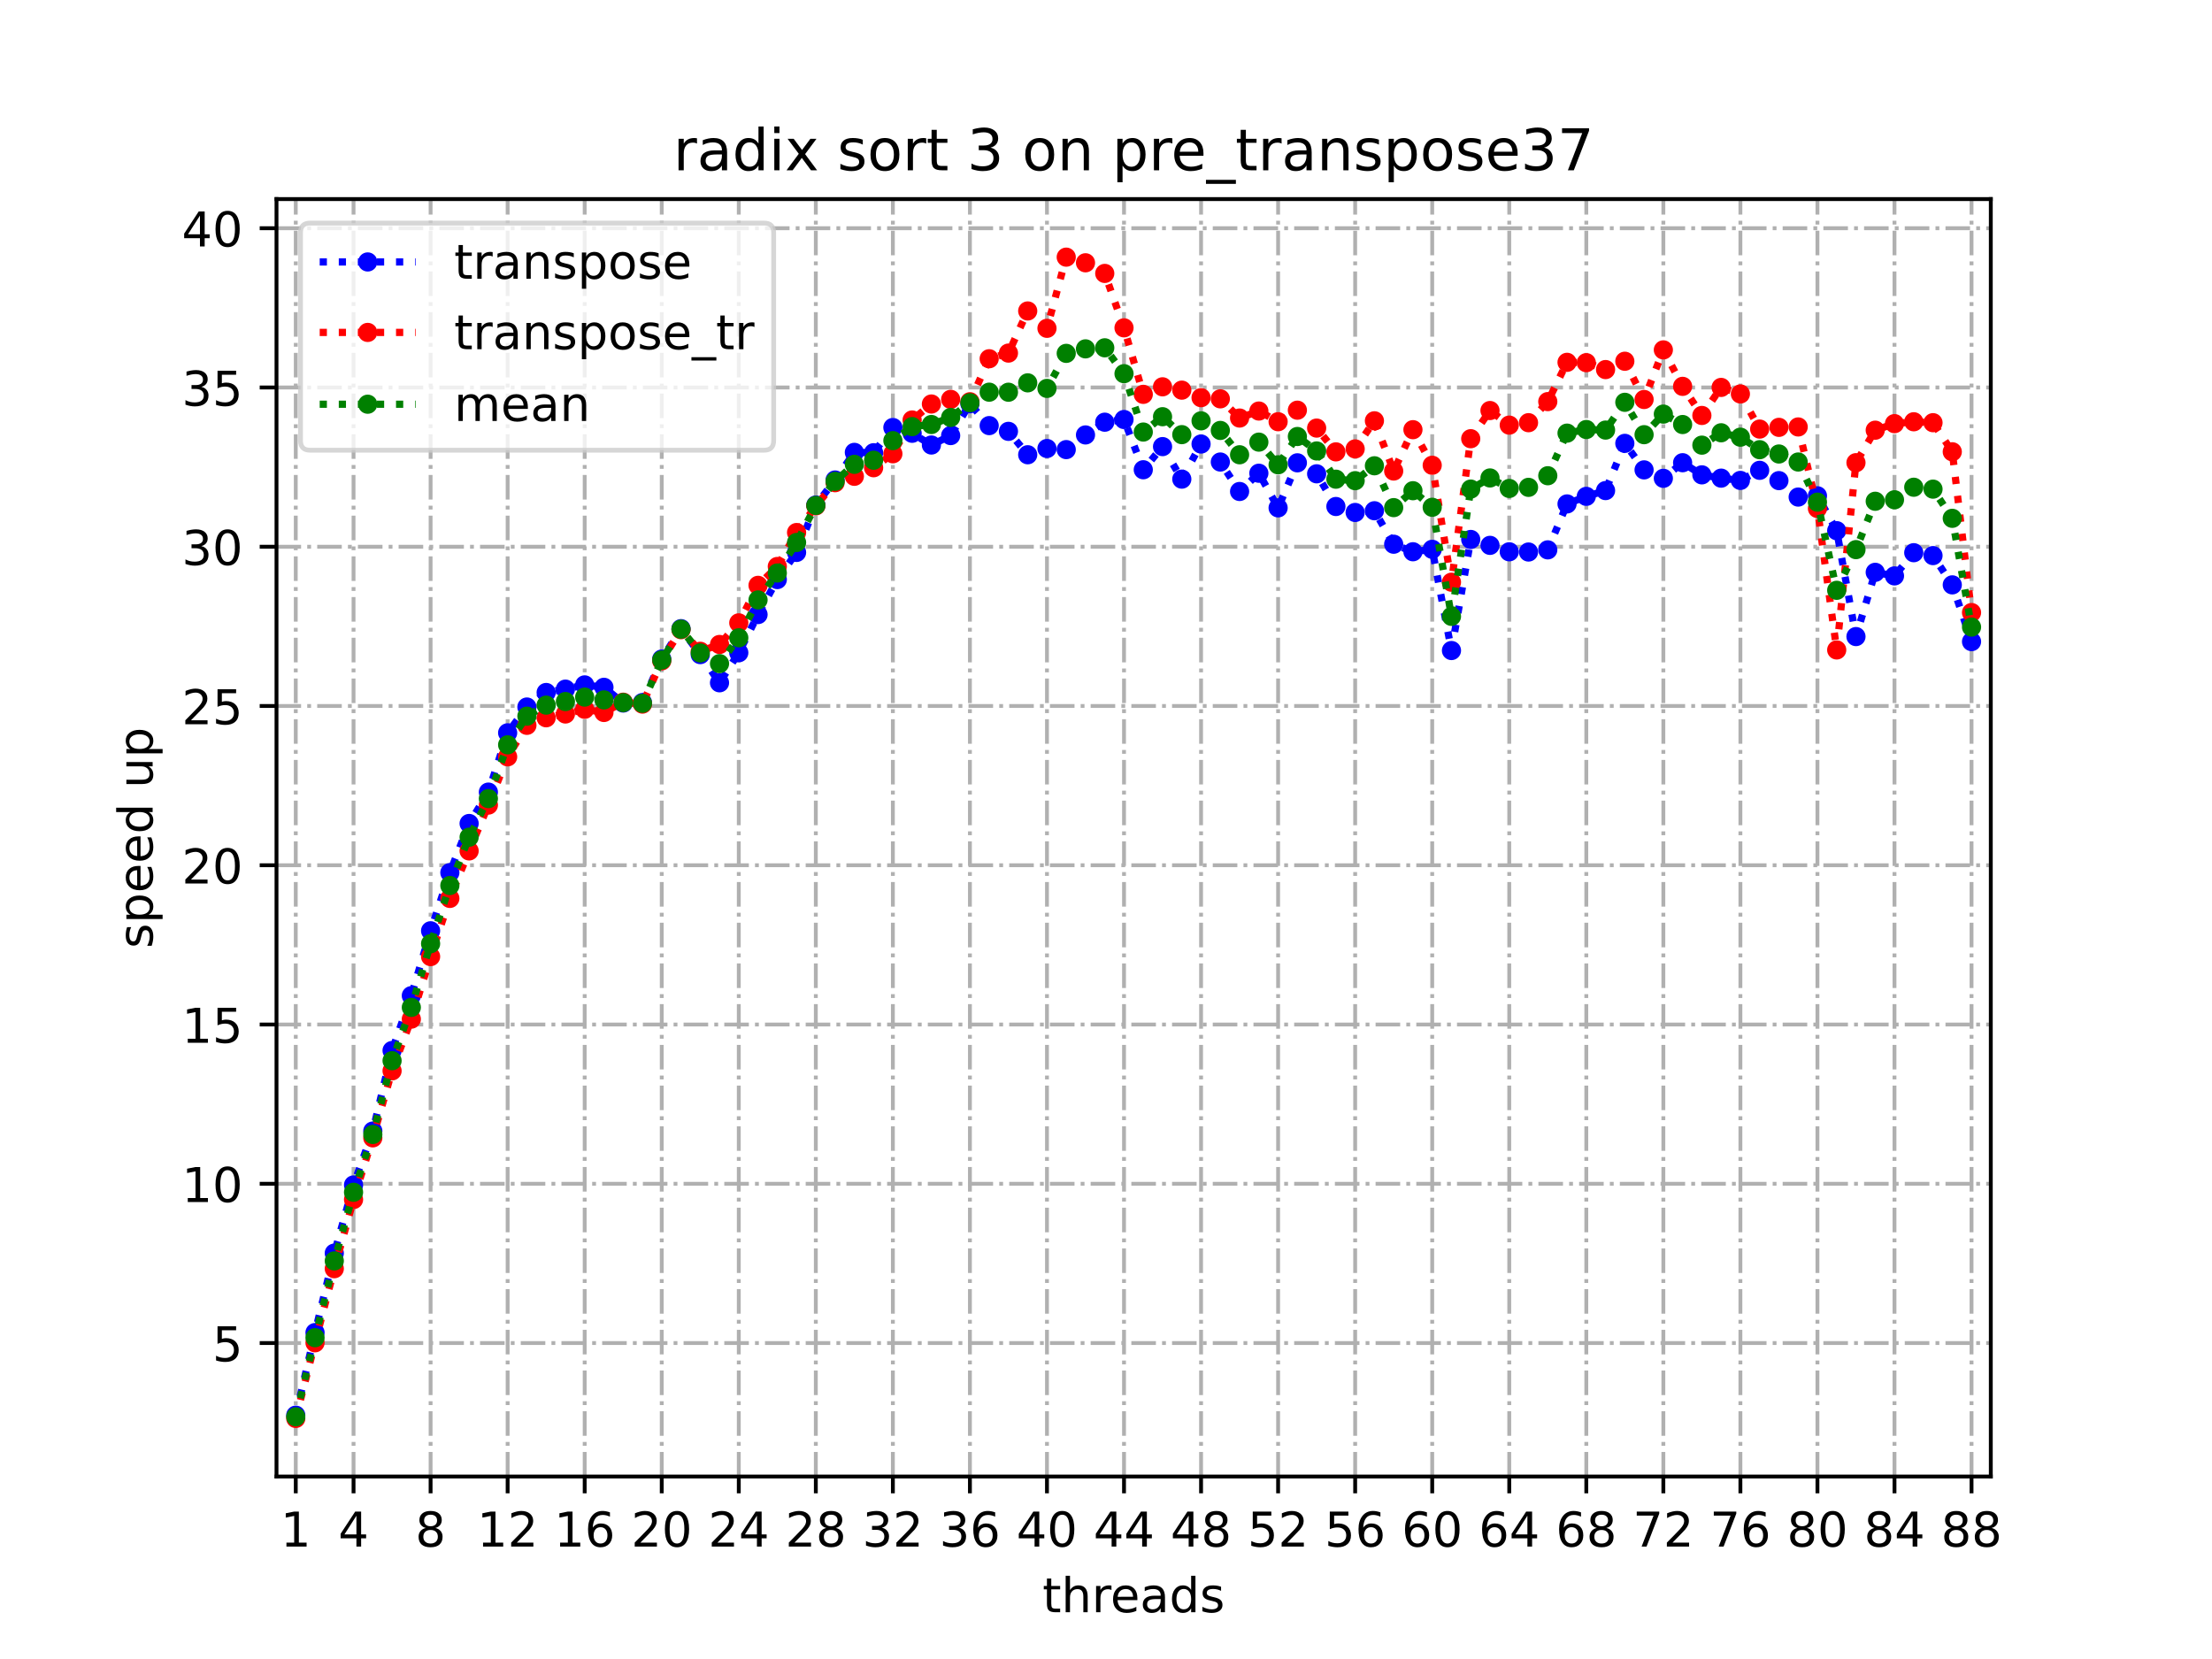 <?xml version="1.0" encoding="utf-8" standalone="no"?>
<!DOCTYPE svg PUBLIC "-//W3C//DTD SVG 1.1//EN"
  "http://www.w3.org/Graphics/SVG/1.1/DTD/svg11.dtd">
<!-- Created with matplotlib (https://matplotlib.org/) -->
<svg height="345.6pt" version="1.1" viewBox="0 0 460.8 345.6" width="460.8pt" xmlns="http://www.w3.org/2000/svg" xmlns:xlink="http://www.w3.org/1999/xlink">
 <defs>
  <style type="text/css">*{stroke-linecap:butt;stroke-linejoin:round;}</style>
 </defs>
 <g id="figure_1">
  <g id="patch_1">
   <path d="M 0 345.6 
L 460.8 345.6 
L 460.8 0 
L 0 0 
z
" style="fill:#ffffff;"/>
  </g>
  <g id="axes_1">
   <g id="patch_2">
    <path d="M 57.6 307.584 
L 414.72 307.584 
L 414.72 41.472 
L 57.6 41.472 
z
" style="fill:#ffffff;"/>
   </g>
   <g id="matplotlib.axis_1">
    <g id="xtick_1">
     <g id="line2d_1">
      <path clip-path="url(#pdaf4ea0196)" d="M 61.613 307.584 
L 61.613 41.472 
" style="fill:none;stroke:#b0b0b0;stroke-dasharray:5.12,1.28,0.8,1.28;stroke-dashoffset:0;stroke-width:0.8;"/>
     </g>
     <g id="line2d_2">
      <defs>
       <path d="M 0 0 
L 0 3.5 
" id="m491c798393" style="stroke:#000000;stroke-width:0.8;"/>
      </defs>
      <g>
       <use style="stroke:#000000;stroke-width:0.8;" x="61.613" xlink:href="#m491c798393" y="307.584"/>
      </g>
     </g>
     <g id="text_1">
      <!-- 1 -->
      <g transform="translate(58.431 322.182)scale(0.1 -0.1)">
       <defs>
        <path d="M 12.406 8.297 
L 28.516 8.297 
L 28.516 63.922 
L 10.984 60.406 
L 10.984 69.391 
L 28.422 72.906 
L 38.281 72.906 
L 38.281 8.297 
L 54.391 8.297 
L 54.391 0 
L 12.406 0 
z
" id="DejaVuSans-49"/>
       </defs>
       <use xlink:href="#DejaVuSans-49"/>
      </g>
     </g>
    </g>
    <g id="xtick_2">
     <g id="line2d_3">
      <path clip-path="url(#pdaf4ea0196)" d="M 73.65 307.584 
L 73.65 41.472 
" style="fill:none;stroke:#b0b0b0;stroke-dasharray:5.12,1.28,0.8,1.28;stroke-dashoffset:0;stroke-width:0.8;"/>
     </g>
     <g id="line2d_4">
      <g>
       <use style="stroke:#000000;stroke-width:0.8;" x="73.65" xlink:href="#m491c798393" y="307.584"/>
      </g>
     </g>
     <g id="text_2">
      <!-- 4 -->
      <g transform="translate(70.469 322.182)scale(0.1 -0.1)">
       <defs>
        <path d="M 37.797 64.312 
L 12.891 25.391 
L 37.797 25.391 
z
M 35.203 72.906 
L 47.609 72.906 
L 47.609 25.391 
L 58.016 25.391 
L 58.016 17.188 
L 47.609 17.188 
L 47.609 0 
L 37.797 0 
L 37.797 17.188 
L 4.891 17.188 
L 4.891 26.703 
z
" id="DejaVuSans-52"/>
       </defs>
       <use xlink:href="#DejaVuSans-52"/>
      </g>
     </g>
    </g>
    <g id="xtick_3">
     <g id="line2d_5">
      <path clip-path="url(#pdaf4ea0196)" d="M 89.701 307.584 
L 89.701 41.472 
" style="fill:none;stroke:#b0b0b0;stroke-dasharray:5.12,1.28,0.8,1.28;stroke-dashoffset:0;stroke-width:0.8;"/>
     </g>
     <g id="line2d_6">
      <g>
       <use style="stroke:#000000;stroke-width:0.8;" x="89.701" xlink:href="#m491c798393" y="307.584"/>
      </g>
     </g>
     <g id="text_3">
      <!-- 8 -->
      <g transform="translate(86.519 322.182)scale(0.1 -0.1)">
       <defs>
        <path d="M 31.781 34.625 
Q 24.75 34.625 20.719 30.859 
Q 16.703 27.094 16.703 20.516 
Q 16.703 13.922 20.719 10.156 
Q 24.75 6.391 31.781 6.391 
Q 38.812 6.391 42.859 10.172 
Q 46.922 13.969 46.922 20.516 
Q 46.922 27.094 42.891 30.859 
Q 38.875 34.625 31.781 34.625 
z
M 21.922 38.812 
Q 15.578 40.375 12.031 44.719 
Q 8.5 49.078 8.5 55.328 
Q 8.5 64.062 14.719 69.141 
Q 20.953 74.219 31.781 74.219 
Q 42.672 74.219 48.875 69.141 
Q 55.078 64.062 55.078 55.328 
Q 55.078 49.078 51.531 44.719 
Q 48 40.375 41.703 38.812 
Q 48.828 37.156 52.797 32.312 
Q 56.781 27.484 56.781 20.516 
Q 56.781 9.906 50.312 4.234 
Q 43.844 -1.422 31.781 -1.422 
Q 19.734 -1.422 13.25 4.234 
Q 6.781 9.906 6.781 20.516 
Q 6.781 27.484 10.781 32.312 
Q 14.797 37.156 21.922 38.812 
z
M 18.312 54.391 
Q 18.312 48.734 21.844 45.562 
Q 25.391 42.391 31.781 42.391 
Q 38.141 42.391 41.719 45.562 
Q 45.312 48.734 45.312 54.391 
Q 45.312 60.062 41.719 63.234 
Q 38.141 66.406 31.781 66.406 
Q 25.391 66.406 21.844 63.234 
Q 18.312 60.062 18.312 54.391 
z
" id="DejaVuSans-56"/>
       </defs>
       <use xlink:href="#DejaVuSans-56"/>
      </g>
     </g>
    </g>
    <g id="xtick_4">
     <g id="line2d_7">
      <path clip-path="url(#pdaf4ea0196)" d="M 105.751 307.584 
L 105.751 41.472 
" style="fill:none;stroke:#b0b0b0;stroke-dasharray:5.12,1.28,0.8,1.28;stroke-dashoffset:0;stroke-width:0.8;"/>
     </g>
     <g id="line2d_8">
      <g>
       <use style="stroke:#000000;stroke-width:0.8;" x="105.751" xlink:href="#m491c798393" y="307.584"/>
      </g>
     </g>
     <g id="text_4">
      <!-- 12 -->
      <g transform="translate(99.389 322.182)scale(0.1 -0.1)">
       <defs>
        <path d="M 19.188 8.297 
L 53.609 8.297 
L 53.609 0 
L 7.328 0 
L 7.328 8.297 
Q 12.938 14.109 22.625 23.891 
Q 32.328 33.688 34.812 36.531 
Q 39.547 41.844 41.422 45.531 
Q 43.312 49.219 43.312 52.781 
Q 43.312 58.594 39.234 62.25 
Q 35.156 65.922 28.609 65.922 
Q 23.969 65.922 18.812 64.312 
Q 13.672 62.703 7.812 59.422 
L 7.812 69.391 
Q 13.766 71.781 18.938 73 
Q 24.125 74.219 28.422 74.219 
Q 39.75 74.219 46.484 68.547 
Q 53.219 62.891 53.219 53.422 
Q 53.219 48.922 51.531 44.891 
Q 49.859 40.875 45.406 35.406 
Q 44.188 33.984 37.641 27.219 
Q 31.109 20.453 19.188 8.297 
z
" id="DejaVuSans-50"/>
       </defs>
       <use xlink:href="#DejaVuSans-49"/>
       <use x="63.623" xlink:href="#DejaVuSans-50"/>
      </g>
     </g>
    </g>
    <g id="xtick_5">
     <g id="line2d_9">
      <path clip-path="url(#pdaf4ea0196)" d="M 121.801 307.584 
L 121.801 41.472 
" style="fill:none;stroke:#b0b0b0;stroke-dasharray:5.12,1.28,0.8,1.28;stroke-dashoffset:0;stroke-width:0.8;"/>
     </g>
     <g id="line2d_10">
      <g>
       <use style="stroke:#000000;stroke-width:0.8;" x="121.801" xlink:href="#m491c798393" y="307.584"/>
      </g>
     </g>
     <g id="text_5">
      <!-- 16 -->
      <g transform="translate(115.439 322.182)scale(0.1 -0.1)">
       <defs>
        <path d="M 33.016 40.375 
Q 26.375 40.375 22.484 35.828 
Q 18.609 31.297 18.609 23.391 
Q 18.609 15.531 22.484 10.953 
Q 26.375 6.391 33.016 6.391 
Q 39.656 6.391 43.531 10.953 
Q 47.406 15.531 47.406 23.391 
Q 47.406 31.297 43.531 35.828 
Q 39.656 40.375 33.016 40.375 
z
M 52.594 71.297 
L 52.594 62.312 
Q 48.875 64.062 45.094 64.984 
Q 41.312 65.922 37.594 65.922 
Q 27.828 65.922 22.672 59.328 
Q 17.531 52.734 16.797 39.406 
Q 19.672 43.656 24.016 45.922 
Q 28.375 48.188 33.594 48.188 
Q 44.578 48.188 50.953 41.516 
Q 57.328 34.859 57.328 23.391 
Q 57.328 12.156 50.688 5.359 
Q 44.047 -1.422 33.016 -1.422 
Q 20.359 -1.422 13.672 8.266 
Q 6.984 17.969 6.984 36.375 
Q 6.984 53.656 15.188 63.938 
Q 23.391 74.219 37.203 74.219 
Q 40.922 74.219 44.703 73.484 
Q 48.484 72.75 52.594 71.297 
z
" id="DejaVuSans-54"/>
       </defs>
       <use xlink:href="#DejaVuSans-49"/>
       <use x="63.623" xlink:href="#DejaVuSans-54"/>
      </g>
     </g>
    </g>
    <g id="xtick_6">
     <g id="line2d_11">
      <path clip-path="url(#pdaf4ea0196)" d="M 137.852 307.584 
L 137.852 41.472 
" style="fill:none;stroke:#b0b0b0;stroke-dasharray:5.12,1.28,0.8,1.28;stroke-dashoffset:0;stroke-width:0.8;"/>
     </g>
     <g id="line2d_12">
      <g>
       <use style="stroke:#000000;stroke-width:0.8;" x="137.852" xlink:href="#m491c798393" y="307.584"/>
      </g>
     </g>
     <g id="text_6">
      <!-- 20 -->
      <g transform="translate(131.489 322.182)scale(0.1 -0.1)">
       <defs>
        <path d="M 31.781 66.406 
Q 24.172 66.406 20.328 58.906 
Q 16.5 51.422 16.5 36.375 
Q 16.5 21.391 20.328 13.891 
Q 24.172 6.391 31.781 6.391 
Q 39.453 6.391 43.281 13.891 
Q 47.125 21.391 47.125 36.375 
Q 47.125 51.422 43.281 58.906 
Q 39.453 66.406 31.781 66.406 
z
M 31.781 74.219 
Q 44.047 74.219 50.516 64.516 
Q 56.984 54.828 56.984 36.375 
Q 56.984 17.969 50.516 8.266 
Q 44.047 -1.422 31.781 -1.422 
Q 19.531 -1.422 13.062 8.266 
Q 6.594 17.969 6.594 36.375 
Q 6.594 54.828 13.062 64.516 
Q 19.531 74.219 31.781 74.219 
z
" id="DejaVuSans-48"/>
       </defs>
       <use xlink:href="#DejaVuSans-50"/>
       <use x="63.623" xlink:href="#DejaVuSans-48"/>
      </g>
     </g>
    </g>
    <g id="xtick_7">
     <g id="line2d_13">
      <path clip-path="url(#pdaf4ea0196)" d="M 153.902 307.584 
L 153.902 41.472 
" style="fill:none;stroke:#b0b0b0;stroke-dasharray:5.12,1.28,0.8,1.28;stroke-dashoffset:0;stroke-width:0.8;"/>
     </g>
     <g id="line2d_14">
      <g>
       <use style="stroke:#000000;stroke-width:0.8;" x="153.902" xlink:href="#m491c798393" y="307.584"/>
      </g>
     </g>
     <g id="text_7">
      <!-- 24 -->
      <g transform="translate(147.54 322.182)scale(0.1 -0.1)">
       <use xlink:href="#DejaVuSans-50"/>
       <use x="63.623" xlink:href="#DejaVuSans-52"/>
      </g>
     </g>
    </g>
    <g id="xtick_8">
     <g id="line2d_15">
      <path clip-path="url(#pdaf4ea0196)" d="M 169.952 307.584 
L 169.952 41.472 
" style="fill:none;stroke:#b0b0b0;stroke-dasharray:5.12,1.28,0.8,1.28;stroke-dashoffset:0;stroke-width:0.8;"/>
     </g>
     <g id="line2d_16">
      <g>
       <use style="stroke:#000000;stroke-width:0.8;" x="169.952" xlink:href="#m491c798393" y="307.584"/>
      </g>
     </g>
     <g id="text_8">
      <!-- 28 -->
      <g transform="translate(163.59 322.182)scale(0.1 -0.1)">
       <use xlink:href="#DejaVuSans-50"/>
       <use x="63.623" xlink:href="#DejaVuSans-56"/>
      </g>
     </g>
    </g>
    <g id="xtick_9">
     <g id="line2d_17">
      <path clip-path="url(#pdaf4ea0196)" d="M 186.003 307.584 
L 186.003 41.472 
" style="fill:none;stroke:#b0b0b0;stroke-dasharray:5.12,1.28,0.8,1.28;stroke-dashoffset:0;stroke-width:0.8;"/>
     </g>
     <g id="line2d_18">
      <g>
       <use style="stroke:#000000;stroke-width:0.8;" x="186.003" xlink:href="#m491c798393" y="307.584"/>
      </g>
     </g>
     <g id="text_9">
      <!-- 32 -->
      <g transform="translate(179.64 322.182)scale(0.1 -0.1)">
       <defs>
        <path d="M 40.578 39.312 
Q 47.656 37.797 51.625 33 
Q 55.609 28.219 55.609 21.188 
Q 55.609 10.406 48.188 4.484 
Q 40.766 -1.422 27.094 -1.422 
Q 22.516 -1.422 17.656 -0.516 
Q 12.797 0.391 7.625 2.203 
L 7.625 11.719 
Q 11.719 9.328 16.594 8.109 
Q 21.484 6.891 26.812 6.891 
Q 36.078 6.891 40.938 10.547 
Q 45.797 14.203 45.797 21.188 
Q 45.797 27.641 41.281 31.266 
Q 36.766 34.906 28.719 34.906 
L 20.219 34.906 
L 20.219 43.016 
L 29.109 43.016 
Q 36.375 43.016 40.234 45.922 
Q 44.094 48.828 44.094 54.297 
Q 44.094 59.906 40.109 62.906 
Q 36.141 65.922 28.719 65.922 
Q 24.656 65.922 20.016 65.031 
Q 15.375 64.156 9.812 62.312 
L 9.812 71.094 
Q 15.438 72.656 20.344 73.438 
Q 25.25 74.219 29.594 74.219 
Q 40.828 74.219 47.359 69.109 
Q 53.906 64.016 53.906 55.328 
Q 53.906 49.266 50.438 45.094 
Q 46.969 40.922 40.578 39.312 
z
" id="DejaVuSans-51"/>
       </defs>
       <use xlink:href="#DejaVuSans-51"/>
       <use x="63.623" xlink:href="#DejaVuSans-50"/>
      </g>
     </g>
    </g>
    <g id="xtick_10">
     <g id="line2d_19">
      <path clip-path="url(#pdaf4ea0196)" d="M 202.053 307.584 
L 202.053 41.472 
" style="fill:none;stroke:#b0b0b0;stroke-dasharray:5.12,1.28,0.8,1.28;stroke-dashoffset:0;stroke-width:0.8;"/>
     </g>
     <g id="line2d_20">
      <g>
       <use style="stroke:#000000;stroke-width:0.8;" x="202.053" xlink:href="#m491c798393" y="307.584"/>
      </g>
     </g>
     <g id="text_10">
      <!-- 36 -->
      <g transform="translate(195.691 322.182)scale(0.1 -0.1)">
       <use xlink:href="#DejaVuSans-51"/>
       <use x="63.623" xlink:href="#DejaVuSans-54"/>
      </g>
     </g>
    </g>
    <g id="xtick_11">
     <g id="line2d_21">
      <path clip-path="url(#pdaf4ea0196)" d="M 218.103 307.584 
L 218.103 41.472 
" style="fill:none;stroke:#b0b0b0;stroke-dasharray:5.12,1.28,0.8,1.28;stroke-dashoffset:0;stroke-width:0.8;"/>
     </g>
     <g id="line2d_22">
      <g>
       <use style="stroke:#000000;stroke-width:0.8;" x="218.103" xlink:href="#m491c798393" y="307.584"/>
      </g>
     </g>
     <g id="text_11">
      <!-- 40 -->
      <g transform="translate(211.741 322.182)scale(0.1 -0.1)">
       <use xlink:href="#DejaVuSans-52"/>
       <use x="63.623" xlink:href="#DejaVuSans-48"/>
      </g>
     </g>
    </g>
    <g id="xtick_12">
     <g id="line2d_23">
      <path clip-path="url(#pdaf4ea0196)" d="M 234.154 307.584 
L 234.154 41.472 
" style="fill:none;stroke:#b0b0b0;stroke-dasharray:5.12,1.28,0.8,1.28;stroke-dashoffset:0;stroke-width:0.8;"/>
     </g>
     <g id="line2d_24">
      <g>
       <use style="stroke:#000000;stroke-width:0.8;" x="234.154" xlink:href="#m491c798393" y="307.584"/>
      </g>
     </g>
     <g id="text_12">
      <!-- 44 -->
      <g transform="translate(227.791 322.182)scale(0.1 -0.1)">
       <use xlink:href="#DejaVuSans-52"/>
       <use x="63.623" xlink:href="#DejaVuSans-52"/>
      </g>
     </g>
    </g>
    <g id="xtick_13">
     <g id="line2d_25">
      <path clip-path="url(#pdaf4ea0196)" d="M 250.204 307.584 
L 250.204 41.472 
" style="fill:none;stroke:#b0b0b0;stroke-dasharray:5.12,1.28,0.8,1.28;stroke-dashoffset:0;stroke-width:0.8;"/>
     </g>
     <g id="line2d_26">
      <g>
       <use style="stroke:#000000;stroke-width:0.8;" x="250.204" xlink:href="#m491c798393" y="307.584"/>
      </g>
     </g>
     <g id="text_13">
      <!-- 48 -->
      <g transform="translate(243.842 322.182)scale(0.1 -0.1)">
       <use xlink:href="#DejaVuSans-52"/>
       <use x="63.623" xlink:href="#DejaVuSans-56"/>
      </g>
     </g>
    </g>
    <g id="xtick_14">
     <g id="line2d_27">
      <path clip-path="url(#pdaf4ea0196)" d="M 266.254 307.584 
L 266.254 41.472 
" style="fill:none;stroke:#b0b0b0;stroke-dasharray:5.12,1.28,0.8,1.28;stroke-dashoffset:0;stroke-width:0.8;"/>
     </g>
     <g id="line2d_28">
      <g>
       <use style="stroke:#000000;stroke-width:0.8;" x="266.254" xlink:href="#m491c798393" y="307.584"/>
      </g>
     </g>
     <g id="text_14">
      <!-- 52 -->
      <g transform="translate(259.892 322.182)scale(0.1 -0.1)">
       <defs>
        <path d="M 10.797 72.906 
L 49.516 72.906 
L 49.516 64.594 
L 19.828 64.594 
L 19.828 46.734 
Q 21.969 47.469 24.109 47.828 
Q 26.266 48.188 28.422 48.188 
Q 40.625 48.188 47.75 41.5 
Q 54.891 34.812 54.891 23.391 
Q 54.891 11.625 47.562 5.094 
Q 40.234 -1.422 26.906 -1.422 
Q 22.312 -1.422 17.547 -0.641 
Q 12.797 0.141 7.719 1.703 
L 7.719 11.625 
Q 12.109 9.234 16.797 8.062 
Q 21.484 6.891 26.703 6.891 
Q 35.156 6.891 40.078 11.328 
Q 45.016 15.766 45.016 23.391 
Q 45.016 31 40.078 35.438 
Q 35.156 39.891 26.703 39.891 
Q 22.75 39.891 18.812 39.016 
Q 14.891 38.141 10.797 36.281 
z
" id="DejaVuSans-53"/>
       </defs>
       <use xlink:href="#DejaVuSans-53"/>
       <use x="63.623" xlink:href="#DejaVuSans-50"/>
      </g>
     </g>
    </g>
    <g id="xtick_15">
     <g id="line2d_29">
      <path clip-path="url(#pdaf4ea0196)" d="M 282.305 307.584 
L 282.305 41.472 
" style="fill:none;stroke:#b0b0b0;stroke-dasharray:5.12,1.28,0.8,1.28;stroke-dashoffset:0;stroke-width:0.8;"/>
     </g>
     <g id="line2d_30">
      <g>
       <use style="stroke:#000000;stroke-width:0.8;" x="282.305" xlink:href="#m491c798393" y="307.584"/>
      </g>
     </g>
     <g id="text_15">
      <!-- 56 -->
      <g transform="translate(275.942 322.182)scale(0.1 -0.1)">
       <use xlink:href="#DejaVuSans-53"/>
       <use x="63.623" xlink:href="#DejaVuSans-54"/>
      </g>
     </g>
    </g>
    <g id="xtick_16">
     <g id="line2d_31">
      <path clip-path="url(#pdaf4ea0196)" d="M 298.355 307.584 
L 298.355 41.472 
" style="fill:none;stroke:#b0b0b0;stroke-dasharray:5.12,1.28,0.8,1.28;stroke-dashoffset:0;stroke-width:0.8;"/>
     </g>
     <g id="line2d_32">
      <g>
       <use style="stroke:#000000;stroke-width:0.8;" x="298.355" xlink:href="#m491c798393" y="307.584"/>
      </g>
     </g>
     <g id="text_16">
      <!-- 60 -->
      <g transform="translate(291.993 322.182)scale(0.1 -0.1)">
       <use xlink:href="#DejaVuSans-54"/>
       <use x="63.623" xlink:href="#DejaVuSans-48"/>
      </g>
     </g>
    </g>
    <g id="xtick_17">
     <g id="line2d_33">
      <path clip-path="url(#pdaf4ea0196)" d="M 314.405 307.584 
L 314.405 41.472 
" style="fill:none;stroke:#b0b0b0;stroke-dasharray:5.12,1.28,0.8,1.28;stroke-dashoffset:0;stroke-width:0.8;"/>
     </g>
     <g id="line2d_34">
      <g>
       <use style="stroke:#000000;stroke-width:0.8;" x="314.405" xlink:href="#m491c798393" y="307.584"/>
      </g>
     </g>
     <g id="text_17">
      <!-- 64 -->
      <g transform="translate(308.043 322.182)scale(0.1 -0.1)">
       <use xlink:href="#DejaVuSans-54"/>
       <use x="63.623" xlink:href="#DejaVuSans-52"/>
      </g>
     </g>
    </g>
    <g id="xtick_18">
     <g id="line2d_35">
      <path clip-path="url(#pdaf4ea0196)" d="M 330.456 307.584 
L 330.456 41.472 
" style="fill:none;stroke:#b0b0b0;stroke-dasharray:5.12,1.28,0.8,1.28;stroke-dashoffset:0;stroke-width:0.8;"/>
     </g>
     <g id="line2d_36">
      <g>
       <use style="stroke:#000000;stroke-width:0.8;" x="330.456" xlink:href="#m491c798393" y="307.584"/>
      </g>
     </g>
     <g id="text_18">
      <!-- 68 -->
      <g transform="translate(324.093 322.182)scale(0.1 -0.1)">
       <use xlink:href="#DejaVuSans-54"/>
       <use x="63.623" xlink:href="#DejaVuSans-56"/>
      </g>
     </g>
    </g>
    <g id="xtick_19">
     <g id="line2d_37">
      <path clip-path="url(#pdaf4ea0196)" d="M 346.506 307.584 
L 346.506 41.472 
" style="fill:none;stroke:#b0b0b0;stroke-dasharray:5.12,1.28,0.8,1.28;stroke-dashoffset:0;stroke-width:0.8;"/>
     </g>
     <g id="line2d_38">
      <g>
       <use style="stroke:#000000;stroke-width:0.8;" x="346.506" xlink:href="#m491c798393" y="307.584"/>
      </g>
     </g>
     <g id="text_19">
      <!-- 72 -->
      <g transform="translate(340.144 322.182)scale(0.1 -0.1)">
       <defs>
        <path d="M 8.203 72.906 
L 55.078 72.906 
L 55.078 68.703 
L 28.609 0 
L 18.312 0 
L 43.219 64.594 
L 8.203 64.594 
z
" id="DejaVuSans-55"/>
       </defs>
       <use xlink:href="#DejaVuSans-55"/>
       <use x="63.623" xlink:href="#DejaVuSans-50"/>
      </g>
     </g>
    </g>
    <g id="xtick_20">
     <g id="line2d_39">
      <path clip-path="url(#pdaf4ea0196)" d="M 362.556 307.584 
L 362.556 41.472 
" style="fill:none;stroke:#b0b0b0;stroke-dasharray:5.12,1.28,0.8,1.28;stroke-dashoffset:0;stroke-width:0.8;"/>
     </g>
     <g id="line2d_40">
      <g>
       <use style="stroke:#000000;stroke-width:0.8;" x="362.556" xlink:href="#m491c798393" y="307.584"/>
      </g>
     </g>
     <g id="text_20">
      <!-- 76 -->
      <g transform="translate(356.194 322.182)scale(0.1 -0.1)">
       <use xlink:href="#DejaVuSans-55"/>
       <use x="63.623" xlink:href="#DejaVuSans-54"/>
      </g>
     </g>
    </g>
    <g id="xtick_21">
     <g id="line2d_41">
      <path clip-path="url(#pdaf4ea0196)" d="M 378.607 307.584 
L 378.607 41.472 
" style="fill:none;stroke:#b0b0b0;stroke-dasharray:5.12,1.28,0.8,1.28;stroke-dashoffset:0;stroke-width:0.8;"/>
     </g>
     <g id="line2d_42">
      <g>
       <use style="stroke:#000000;stroke-width:0.8;" x="378.607" xlink:href="#m491c798393" y="307.584"/>
      </g>
     </g>
     <g id="text_21">
      <!-- 80 -->
      <g transform="translate(372.244 322.182)scale(0.1 -0.1)">
       <use xlink:href="#DejaVuSans-56"/>
       <use x="63.623" xlink:href="#DejaVuSans-48"/>
      </g>
     </g>
    </g>
    <g id="xtick_22">
     <g id="line2d_43">
      <path clip-path="url(#pdaf4ea0196)" d="M 394.657 307.584 
L 394.657 41.472 
" style="fill:none;stroke:#b0b0b0;stroke-dasharray:5.12,1.28,0.8,1.28;stroke-dashoffset:0;stroke-width:0.8;"/>
     </g>
     <g id="line2d_44">
      <g>
       <use style="stroke:#000000;stroke-width:0.8;" x="394.657" xlink:href="#m491c798393" y="307.584"/>
      </g>
     </g>
     <g id="text_22">
      <!-- 84 -->
      <g transform="translate(388.295 322.182)scale(0.1 -0.1)">
       <use xlink:href="#DejaVuSans-56"/>
       <use x="63.623" xlink:href="#DejaVuSans-52"/>
      </g>
     </g>
    </g>
    <g id="xtick_23">
     <g id="line2d_45">
      <path clip-path="url(#pdaf4ea0196)" d="M 410.707 307.584 
L 410.707 41.472 
" style="fill:none;stroke:#b0b0b0;stroke-dasharray:5.12,1.28,0.8,1.28;stroke-dashoffset:0;stroke-width:0.8;"/>
     </g>
     <g id="line2d_46">
      <g>
       <use style="stroke:#000000;stroke-width:0.8;" x="410.707" xlink:href="#m491c798393" y="307.584"/>
      </g>
     </g>
     <g id="text_23">
      <!-- 88 -->
      <g transform="translate(404.345 322.182)scale(0.1 -0.1)">
       <use xlink:href="#DejaVuSans-56"/>
       <use x="63.623" xlink:href="#DejaVuSans-56"/>
      </g>
     </g>
    </g>
    <g id="text_24">
     <!-- threads -->
     <g transform="translate(217.169 335.861)scale(0.1 -0.1)">
      <defs>
       <path d="M 18.312 70.219 
L 18.312 54.688 
L 36.812 54.688 
L 36.812 47.703 
L 18.312 47.703 
L 18.312 18.016 
Q 18.312 11.328 20.141 9.422 
Q 21.969 7.516 27.594 7.516 
L 36.812 7.516 
L 36.812 0 
L 27.594 0 
Q 17.188 0 13.234 3.875 
Q 9.281 7.766 9.281 18.016 
L 9.281 47.703 
L 2.688 47.703 
L 2.688 54.688 
L 9.281 54.688 
L 9.281 70.219 
z
" id="DejaVuSans-116"/>
       <path d="M 54.891 33.016 
L 54.891 0 
L 45.906 0 
L 45.906 32.719 
Q 45.906 40.484 42.875 44.328 
Q 39.844 48.188 33.797 48.188 
Q 26.516 48.188 22.312 43.547 
Q 18.109 38.922 18.109 30.906 
L 18.109 0 
L 9.078 0 
L 9.078 75.984 
L 18.109 75.984 
L 18.109 46.188 
Q 21.344 51.125 25.703 53.562 
Q 30.078 56 35.797 56 
Q 45.219 56 50.047 50.172 
Q 54.891 44.344 54.891 33.016 
z
" id="DejaVuSans-104"/>
       <path d="M 41.109 46.297 
Q 39.594 47.172 37.812 47.578 
Q 36.031 48 33.891 48 
Q 26.266 48 22.188 43.047 
Q 18.109 38.094 18.109 28.812 
L 18.109 0 
L 9.078 0 
L 9.078 54.688 
L 18.109 54.688 
L 18.109 46.188 
Q 20.953 51.172 25.484 53.578 
Q 30.031 56 36.531 56 
Q 37.453 56 38.578 55.875 
Q 39.703 55.766 41.062 55.516 
z
" id="DejaVuSans-114"/>
       <path d="M 56.203 29.594 
L 56.203 25.203 
L 14.891 25.203 
Q 15.484 15.922 20.484 11.062 
Q 25.484 6.203 34.422 6.203 
Q 39.594 6.203 44.453 7.469 
Q 49.312 8.734 54.109 11.281 
L 54.109 2.781 
Q 49.266 0.734 44.188 -0.344 
Q 39.109 -1.422 33.891 -1.422 
Q 20.797 -1.422 13.156 6.188 
Q 5.516 13.812 5.516 26.812 
Q 5.516 40.234 12.766 48.109 
Q 20.016 56 32.328 56 
Q 43.359 56 49.781 48.891 
Q 56.203 41.797 56.203 29.594 
z
M 47.219 32.234 
Q 47.125 39.594 43.094 43.984 
Q 39.062 48.391 32.422 48.391 
Q 24.906 48.391 20.391 44.141 
Q 15.875 39.891 15.188 32.172 
z
" id="DejaVuSans-101"/>
       <path d="M 34.281 27.484 
Q 23.391 27.484 19.188 25 
Q 14.984 22.516 14.984 16.5 
Q 14.984 11.719 18.141 8.906 
Q 21.297 6.109 26.703 6.109 
Q 34.188 6.109 38.703 11.406 
Q 43.219 16.703 43.219 25.484 
L 43.219 27.484 
z
M 52.203 31.203 
L 52.203 0 
L 43.219 0 
L 43.219 8.297 
Q 40.141 3.328 35.547 0.953 
Q 30.953 -1.422 24.312 -1.422 
Q 15.922 -1.422 10.953 3.297 
Q 6 8.016 6 15.922 
Q 6 25.141 12.172 29.828 
Q 18.359 34.516 30.609 34.516 
L 43.219 34.516 
L 43.219 35.406 
Q 43.219 41.609 39.141 45 
Q 35.062 48.391 27.688 48.391 
Q 23 48.391 18.547 47.266 
Q 14.109 46.141 10.016 43.891 
L 10.016 52.203 
Q 14.938 54.109 19.578 55.047 
Q 24.219 56 28.609 56 
Q 40.484 56 46.344 49.844 
Q 52.203 43.703 52.203 31.203 
z
" id="DejaVuSans-97"/>
       <path d="M 45.406 46.391 
L 45.406 75.984 
L 54.391 75.984 
L 54.391 0 
L 45.406 0 
L 45.406 8.203 
Q 42.578 3.328 38.25 0.953 
Q 33.938 -1.422 27.875 -1.422 
Q 17.969 -1.422 11.734 6.484 
Q 5.516 14.406 5.516 27.297 
Q 5.516 40.188 11.734 48.094 
Q 17.969 56 27.875 56 
Q 33.938 56 38.25 53.625 
Q 42.578 51.266 45.406 46.391 
z
M 14.797 27.297 
Q 14.797 17.391 18.875 11.75 
Q 22.953 6.109 30.078 6.109 
Q 37.203 6.109 41.297 11.75 
Q 45.406 17.391 45.406 27.297 
Q 45.406 37.203 41.297 42.844 
Q 37.203 48.484 30.078 48.484 
Q 22.953 48.484 18.875 42.844 
Q 14.797 37.203 14.797 27.297 
z
" id="DejaVuSans-100"/>
       <path d="M 44.281 53.078 
L 44.281 44.578 
Q 40.484 46.531 36.375 47.5 
Q 32.281 48.484 27.875 48.484 
Q 21.188 48.484 17.844 46.438 
Q 14.5 44.391 14.5 40.281 
Q 14.5 37.156 16.891 35.375 
Q 19.281 33.594 26.516 31.984 
L 29.594 31.297 
Q 39.156 29.25 43.188 25.516 
Q 47.219 21.781 47.219 15.094 
Q 47.219 7.469 41.188 3.016 
Q 35.156 -1.422 24.609 -1.422 
Q 20.219 -1.422 15.453 -0.562 
Q 10.688 0.297 5.422 2 
L 5.422 11.281 
Q 10.406 8.688 15.234 7.391 
Q 20.062 6.109 24.812 6.109 
Q 31.156 6.109 34.562 8.281 
Q 37.984 10.453 37.984 14.406 
Q 37.984 18.062 35.516 20.016 
Q 33.062 21.969 24.703 23.781 
L 21.578 24.516 
Q 13.234 26.266 9.516 29.906 
Q 5.812 33.547 5.812 39.891 
Q 5.812 47.609 11.281 51.797 
Q 16.75 56 26.812 56 
Q 31.781 56 36.172 55.266 
Q 40.578 54.547 44.281 53.078 
z
" id="DejaVuSans-115"/>
      </defs>
      <use xlink:href="#DejaVuSans-116"/>
      <use x="39.209" xlink:href="#DejaVuSans-104"/>
      <use x="102.588" xlink:href="#DejaVuSans-114"/>
      <use x="141.451" xlink:href="#DejaVuSans-101"/>
      <use x="202.975" xlink:href="#DejaVuSans-97"/>
      <use x="264.254" xlink:href="#DejaVuSans-100"/>
      <use x="327.73" xlink:href="#DejaVuSans-115"/>
     </g>
    </g>
   </g>
   <g id="matplotlib.axis_2">
    <g id="ytick_1">
     <g id="line2d_47">
      <path clip-path="url(#pdaf4ea0196)" d="M 57.6 279.781 
L 414.72 279.781 
" style="fill:none;stroke:#b0b0b0;stroke-dasharray:5.12,1.28,0.8,1.28;stroke-dashoffset:0;stroke-width:0.8;"/>
     </g>
     <g id="line2d_48">
      <defs>
       <path d="M 0 0 
L -3.5 0 
" id="m2bbb78902c" style="stroke:#000000;stroke-width:0.8;"/>
      </defs>
      <g>
       <use style="stroke:#000000;stroke-width:0.8;" x="57.6" xlink:href="#m2bbb78902c" y="279.781"/>
      </g>
     </g>
     <g id="text_25">
      <!-- 5 -->
      <g transform="translate(44.237 283.58)scale(0.1 -0.1)">
       <use xlink:href="#DejaVuSans-53"/>
      </g>
     </g>
    </g>
    <g id="ytick_2">
     <g id="line2d_49">
      <path clip-path="url(#pdaf4ea0196)" d="M 57.6 246.604 
L 414.72 246.604 
" style="fill:none;stroke:#b0b0b0;stroke-dasharray:5.12,1.28,0.8,1.28;stroke-dashoffset:0;stroke-width:0.8;"/>
     </g>
     <g id="line2d_50">
      <g>
       <use style="stroke:#000000;stroke-width:0.8;" x="57.6" xlink:href="#m2bbb78902c" y="246.604"/>
      </g>
     </g>
     <g id="text_26">
      <!-- 10 -->
      <g transform="translate(37.875 250.403)scale(0.1 -0.1)">
       <use xlink:href="#DejaVuSans-49"/>
       <use x="63.623" xlink:href="#DejaVuSans-48"/>
      </g>
     </g>
    </g>
    <g id="ytick_3">
     <g id="line2d_51">
      <path clip-path="url(#pdaf4ea0196)" d="M 57.6 213.427 
L 414.72 213.427 
" style="fill:none;stroke:#b0b0b0;stroke-dasharray:5.12,1.28,0.8,1.28;stroke-dashoffset:0;stroke-width:0.8;"/>
     </g>
     <g id="line2d_52">
      <g>
       <use style="stroke:#000000;stroke-width:0.8;" x="57.6" xlink:href="#m2bbb78902c" y="213.427"/>
      </g>
     </g>
     <g id="text_27">
      <!-- 15 -->
      <g transform="translate(37.875 217.226)scale(0.1 -0.1)">
       <use xlink:href="#DejaVuSans-49"/>
       <use x="63.623" xlink:href="#DejaVuSans-53"/>
      </g>
     </g>
    </g>
    <g id="ytick_4">
     <g id="line2d_53">
      <path clip-path="url(#pdaf4ea0196)" d="M 57.6 180.25 
L 414.72 180.25 
" style="fill:none;stroke:#b0b0b0;stroke-dasharray:5.12,1.28,0.8,1.28;stroke-dashoffset:0;stroke-width:0.8;"/>
     </g>
     <g id="line2d_54">
      <g>
       <use style="stroke:#000000;stroke-width:0.8;" x="57.6" xlink:href="#m2bbb78902c" y="180.25"/>
      </g>
     </g>
     <g id="text_28">
      <!-- 20 -->
      <g transform="translate(37.875 184.05)scale(0.1 -0.1)">
       <use xlink:href="#DejaVuSans-50"/>
       <use x="63.623" xlink:href="#DejaVuSans-48"/>
      </g>
     </g>
    </g>
    <g id="ytick_5">
     <g id="line2d_55">
      <path clip-path="url(#pdaf4ea0196)" d="M 57.6 147.074 
L 414.72 147.074 
" style="fill:none;stroke:#b0b0b0;stroke-dasharray:5.12,1.28,0.8,1.28;stroke-dashoffset:0;stroke-width:0.8;"/>
     </g>
     <g id="line2d_56">
      <g>
       <use style="stroke:#000000;stroke-width:0.8;" x="57.6" xlink:href="#m2bbb78902c" y="147.074"/>
      </g>
     </g>
     <g id="text_29">
      <!-- 25 -->
      <g transform="translate(37.875 150.873)scale(0.1 -0.1)">
       <use xlink:href="#DejaVuSans-50"/>
       <use x="63.623" xlink:href="#DejaVuSans-53"/>
      </g>
     </g>
    </g>
    <g id="ytick_6">
     <g id="line2d_57">
      <path clip-path="url(#pdaf4ea0196)" d="M 57.6 113.897 
L 414.72 113.897 
" style="fill:none;stroke:#b0b0b0;stroke-dasharray:5.12,1.28,0.8,1.28;stroke-dashoffset:0;stroke-width:0.8;"/>
     </g>
     <g id="line2d_58">
      <g>
       <use style="stroke:#000000;stroke-width:0.8;" x="57.6" xlink:href="#m2bbb78902c" y="113.897"/>
      </g>
     </g>
     <g id="text_30">
      <!-- 30 -->
      <g transform="translate(37.875 117.696)scale(0.1 -0.1)">
       <use xlink:href="#DejaVuSans-51"/>
       <use x="63.623" xlink:href="#DejaVuSans-48"/>
      </g>
     </g>
    </g>
    <g id="ytick_7">
     <g id="line2d_59">
      <path clip-path="url(#pdaf4ea0196)" d="M 57.6 80.72 
L 414.72 80.72 
" style="fill:none;stroke:#b0b0b0;stroke-dasharray:5.12,1.28,0.8,1.28;stroke-dashoffset:0;stroke-width:0.8;"/>
     </g>
     <g id="line2d_60">
      <g>
       <use style="stroke:#000000;stroke-width:0.8;" x="57.6" xlink:href="#m2bbb78902c" y="80.72"/>
      </g>
     </g>
     <g id="text_31">
      <!-- 35 -->
      <g transform="translate(37.875 84.519)scale(0.1 -0.1)">
       <use xlink:href="#DejaVuSans-51"/>
       <use x="63.623" xlink:href="#DejaVuSans-53"/>
      </g>
     </g>
    </g>
    <g id="ytick_8">
     <g id="line2d_61">
      <path clip-path="url(#pdaf4ea0196)" d="M 57.6 47.543 
L 414.72 47.543 
" style="fill:none;stroke:#b0b0b0;stroke-dasharray:5.12,1.28,0.8,1.28;stroke-dashoffset:0;stroke-width:0.8;"/>
     </g>
     <g id="line2d_62">
      <g>
       <use style="stroke:#000000;stroke-width:0.8;" x="57.6" xlink:href="#m2bbb78902c" y="47.543"/>
      </g>
     </g>
     <g id="text_32">
      <!-- 40 -->
      <g transform="translate(37.875 51.342)scale(0.1 -0.1)">
       <use xlink:href="#DejaVuSans-52"/>
       <use x="63.623" xlink:href="#DejaVuSans-48"/>
      </g>
     </g>
    </g>
    <g id="text_33">
     <!-- speed up -->
     <g transform="translate(31.795 197.566)rotate(-90)scale(0.1 -0.1)">
      <defs>
       <path d="M 18.109 8.203 
L 18.109 -20.797 
L 9.078 -20.797 
L 9.078 54.688 
L 18.109 54.688 
L 18.109 46.391 
Q 20.953 51.266 25.266 53.625 
Q 29.594 56 35.594 56 
Q 45.562 56 51.781 48.094 
Q 58.016 40.188 58.016 27.297 
Q 58.016 14.406 51.781 6.484 
Q 45.562 -1.422 35.594 -1.422 
Q 29.594 -1.422 25.266 0.953 
Q 20.953 3.328 18.109 8.203 
z
M 48.688 27.297 
Q 48.688 37.203 44.609 42.844 
Q 40.531 48.484 33.406 48.484 
Q 26.266 48.484 22.188 42.844 
Q 18.109 37.203 18.109 27.297 
Q 18.109 17.391 22.188 11.75 
Q 26.266 6.109 33.406 6.109 
Q 40.531 6.109 44.609 11.75 
Q 48.688 17.391 48.688 27.297 
z
" id="DejaVuSans-112"/>
       <path id="DejaVuSans-32"/>
       <path d="M 8.5 21.578 
L 8.5 54.688 
L 17.484 54.688 
L 17.484 21.922 
Q 17.484 14.156 20.5 10.266 
Q 23.531 6.391 29.594 6.391 
Q 36.859 6.391 41.078 11.031 
Q 45.312 15.672 45.312 23.688 
L 45.312 54.688 
L 54.297 54.688 
L 54.297 0 
L 45.312 0 
L 45.312 8.406 
Q 42.047 3.422 37.719 1 
Q 33.406 -1.422 27.688 -1.422 
Q 18.266 -1.422 13.375 4.438 
Q 8.5 10.297 8.5 21.578 
z
M 31.109 56 
z
" id="DejaVuSans-117"/>
      </defs>
      <use xlink:href="#DejaVuSans-115"/>
      <use x="52.1" xlink:href="#DejaVuSans-112"/>
      <use x="115.576" xlink:href="#DejaVuSans-101"/>
      <use x="177.1" xlink:href="#DejaVuSans-101"/>
      <use x="238.623" xlink:href="#DejaVuSans-100"/>
      <use x="302.1" xlink:href="#DejaVuSans-32"/>
      <use x="333.887" xlink:href="#DejaVuSans-117"/>
      <use x="397.266" xlink:href="#DejaVuSans-112"/>
     </g>
    </g>
   </g>
   <g id="line2d_63">
    <path clip-path="url(#pdaf4ea0196)" d="M 61.613 294.808 
L 65.625 277.602 
L 69.638 261.051 
L 73.65 246.85 
L 77.663 235.62 
L 81.676 218.844 
L 85.688 207.414 
L 89.701 193.9 
L 93.713 181.78 
L 97.726 171.549 
L 101.738 165.01 
L 105.751 152.661 
L 109.764 147.286 
L 113.776 144.259 
L 117.789 143.559 
L 121.801 142.678 
L 125.814 143.18 
L 129.827 146.452 
L 133.839 146.353 
L 137.852 137.298 
L 141.864 130.963 
L 145.877 136.362 
L 149.889 142.238 
L 153.902 135.977 
L 157.915 128.024 
L 161.927 120.734 
L 165.94 115.08 
L 169.952 105.203 
L 173.965 99.993 
L 177.978 94.238 
L 181.99 94.313 
L 186.003 89.055 
L 190.015 90.258 
L 194.028 92.705 
L 198.04 90.738 
L 202.053 84.108 
L 206.066 88.661 
L 210.078 89.86 
L 214.091 94.732 
L 218.103 93.431 
L 222.116 93.661 
L 226.129 90.605 
L 230.141 87.951 
L 234.154 87.392 
L 238.166 97.858 
L 242.179 93.034 
L 246.191 99.811 
L 250.204 92.498 
L 254.217 96.248 
L 258.229 102.385 
L 262.242 98.584 
L 266.254 105.797 
L 270.267 96.413 
L 274.28 98.703 
L 278.292 105.514 
L 282.305 106.756 
L 286.317 106.398 
L 290.33 113.371 
L 294.342 114.94 
L 298.355 114.43 
L 302.368 135.517 
L 306.38 112.378 
L 310.393 113.61 
L 314.405 114.949 
L 318.418 114.996 
L 322.431 114.546 
L 326.443 104.977 
L 330.456 103.402 
L 334.468 102.197 
L 338.481 92.362 
L 342.493 97.884 
L 346.506 99.642 
L 350.519 96.391 
L 354.531 98.921 
L 358.544 99.606 
L 362.556 100.081 
L 366.569 97.976 
L 370.582 100.122 
L 374.594 103.549 
L 378.607 103.288 
L 382.619 110.551 
L 386.632 132.61 
L 390.644 119.225 
L 394.657 119.971 
L 398.67 115.138 
L 402.682 115.741 
L 406.695 121.84 
L 410.707 133.66 
" style="fill:none;stroke:#0000ff;stroke-dasharray:1.5,2.475;stroke-dashoffset:0;stroke-width:1.5;"/>
    <defs>
     <path d="M 0 1.5 
C 0.398 1.5 0.779 1.342 1.061 1.061 
C 1.342 0.779 1.5 0.398 1.5 0 
C 1.5 -0.398 1.342 -0.779 1.061 -1.061 
C 0.779 -1.342 0.398 -1.5 0 -1.5 
C -0.398 -1.5 -0.779 -1.342 -1.061 -1.061 
C -1.342 -0.779 -1.5 -0.398 -1.5 0 
C -1.5 0.398 -1.342 0.779 -1.061 1.061 
C -0.779 1.342 -0.398 1.5 0 1.5 
z
" id="m7dea626ddf" style="stroke:#0000ff;"/>
    </defs>
    <g clip-path="url(#pdaf4ea0196)">
     <use style="fill:#0000ff;stroke:#0000ff;" x="61.613" xlink:href="#m7dea626ddf" y="294.808"/>
     <use style="fill:#0000ff;stroke:#0000ff;" x="65.625" xlink:href="#m7dea626ddf" y="277.602"/>
     <use style="fill:#0000ff;stroke:#0000ff;" x="69.638" xlink:href="#m7dea626ddf" y="261.051"/>
     <use style="fill:#0000ff;stroke:#0000ff;" x="73.65" xlink:href="#m7dea626ddf" y="246.85"/>
     <use style="fill:#0000ff;stroke:#0000ff;" x="77.663" xlink:href="#m7dea626ddf" y="235.62"/>
     <use style="fill:#0000ff;stroke:#0000ff;" x="81.676" xlink:href="#m7dea626ddf" y="218.844"/>
     <use style="fill:#0000ff;stroke:#0000ff;" x="85.688" xlink:href="#m7dea626ddf" y="207.414"/>
     <use style="fill:#0000ff;stroke:#0000ff;" x="89.701" xlink:href="#m7dea626ddf" y="193.9"/>
     <use style="fill:#0000ff;stroke:#0000ff;" x="93.713" xlink:href="#m7dea626ddf" y="181.78"/>
     <use style="fill:#0000ff;stroke:#0000ff;" x="97.726" xlink:href="#m7dea626ddf" y="171.549"/>
     <use style="fill:#0000ff;stroke:#0000ff;" x="101.738" xlink:href="#m7dea626ddf" y="165.01"/>
     <use style="fill:#0000ff;stroke:#0000ff;" x="105.751" xlink:href="#m7dea626ddf" y="152.661"/>
     <use style="fill:#0000ff;stroke:#0000ff;" x="109.764" xlink:href="#m7dea626ddf" y="147.286"/>
     <use style="fill:#0000ff;stroke:#0000ff;" x="113.776" xlink:href="#m7dea626ddf" y="144.259"/>
     <use style="fill:#0000ff;stroke:#0000ff;" x="117.789" xlink:href="#m7dea626ddf" y="143.559"/>
     <use style="fill:#0000ff;stroke:#0000ff;" x="121.801" xlink:href="#m7dea626ddf" y="142.678"/>
     <use style="fill:#0000ff;stroke:#0000ff;" x="125.814" xlink:href="#m7dea626ddf" y="143.18"/>
     <use style="fill:#0000ff;stroke:#0000ff;" x="129.827" xlink:href="#m7dea626ddf" y="146.452"/>
     <use style="fill:#0000ff;stroke:#0000ff;" x="133.839" xlink:href="#m7dea626ddf" y="146.353"/>
     <use style="fill:#0000ff;stroke:#0000ff;" x="137.852" xlink:href="#m7dea626ddf" y="137.298"/>
     <use style="fill:#0000ff;stroke:#0000ff;" x="141.864" xlink:href="#m7dea626ddf" y="130.963"/>
     <use style="fill:#0000ff;stroke:#0000ff;" x="145.877" xlink:href="#m7dea626ddf" y="136.362"/>
     <use style="fill:#0000ff;stroke:#0000ff;" x="149.889" xlink:href="#m7dea626ddf" y="142.238"/>
     <use style="fill:#0000ff;stroke:#0000ff;" x="153.902" xlink:href="#m7dea626ddf" y="135.977"/>
     <use style="fill:#0000ff;stroke:#0000ff;" x="157.915" xlink:href="#m7dea626ddf" y="128.024"/>
     <use style="fill:#0000ff;stroke:#0000ff;" x="161.927" xlink:href="#m7dea626ddf" y="120.734"/>
     <use style="fill:#0000ff;stroke:#0000ff;" x="165.94" xlink:href="#m7dea626ddf" y="115.08"/>
     <use style="fill:#0000ff;stroke:#0000ff;" x="169.952" xlink:href="#m7dea626ddf" y="105.203"/>
     <use style="fill:#0000ff;stroke:#0000ff;" x="173.965" xlink:href="#m7dea626ddf" y="99.993"/>
     <use style="fill:#0000ff;stroke:#0000ff;" x="177.978" xlink:href="#m7dea626ddf" y="94.238"/>
     <use style="fill:#0000ff;stroke:#0000ff;" x="181.99" xlink:href="#m7dea626ddf" y="94.313"/>
     <use style="fill:#0000ff;stroke:#0000ff;" x="186.003" xlink:href="#m7dea626ddf" y="89.055"/>
     <use style="fill:#0000ff;stroke:#0000ff;" x="190.015" xlink:href="#m7dea626ddf" y="90.258"/>
     <use style="fill:#0000ff;stroke:#0000ff;" x="194.028" xlink:href="#m7dea626ddf" y="92.705"/>
     <use style="fill:#0000ff;stroke:#0000ff;" x="198.04" xlink:href="#m7dea626ddf" y="90.738"/>
     <use style="fill:#0000ff;stroke:#0000ff;" x="202.053" xlink:href="#m7dea626ddf" y="84.108"/>
     <use style="fill:#0000ff;stroke:#0000ff;" x="206.066" xlink:href="#m7dea626ddf" y="88.661"/>
     <use style="fill:#0000ff;stroke:#0000ff;" x="210.078" xlink:href="#m7dea626ddf" y="89.86"/>
     <use style="fill:#0000ff;stroke:#0000ff;" x="214.091" xlink:href="#m7dea626ddf" y="94.732"/>
     <use style="fill:#0000ff;stroke:#0000ff;" x="218.103" xlink:href="#m7dea626ddf" y="93.431"/>
     <use style="fill:#0000ff;stroke:#0000ff;" x="222.116" xlink:href="#m7dea626ddf" y="93.661"/>
     <use style="fill:#0000ff;stroke:#0000ff;" x="226.129" xlink:href="#m7dea626ddf" y="90.605"/>
     <use style="fill:#0000ff;stroke:#0000ff;" x="230.141" xlink:href="#m7dea626ddf" y="87.951"/>
     <use style="fill:#0000ff;stroke:#0000ff;" x="234.154" xlink:href="#m7dea626ddf" y="87.392"/>
     <use style="fill:#0000ff;stroke:#0000ff;" x="238.166" xlink:href="#m7dea626ddf" y="97.858"/>
     <use style="fill:#0000ff;stroke:#0000ff;" x="242.179" xlink:href="#m7dea626ddf" y="93.034"/>
     <use style="fill:#0000ff;stroke:#0000ff;" x="246.191" xlink:href="#m7dea626ddf" y="99.811"/>
     <use style="fill:#0000ff;stroke:#0000ff;" x="250.204" xlink:href="#m7dea626ddf" y="92.498"/>
     <use style="fill:#0000ff;stroke:#0000ff;" x="254.217" xlink:href="#m7dea626ddf" y="96.248"/>
     <use style="fill:#0000ff;stroke:#0000ff;" x="258.229" xlink:href="#m7dea626ddf" y="102.385"/>
     <use style="fill:#0000ff;stroke:#0000ff;" x="262.242" xlink:href="#m7dea626ddf" y="98.584"/>
     <use style="fill:#0000ff;stroke:#0000ff;" x="266.254" xlink:href="#m7dea626ddf" y="105.797"/>
     <use style="fill:#0000ff;stroke:#0000ff;" x="270.267" xlink:href="#m7dea626ddf" y="96.413"/>
     <use style="fill:#0000ff;stroke:#0000ff;" x="274.28" xlink:href="#m7dea626ddf" y="98.703"/>
     <use style="fill:#0000ff;stroke:#0000ff;" x="278.292" xlink:href="#m7dea626ddf" y="105.514"/>
     <use style="fill:#0000ff;stroke:#0000ff;" x="282.305" xlink:href="#m7dea626ddf" y="106.756"/>
     <use style="fill:#0000ff;stroke:#0000ff;" x="286.317" xlink:href="#m7dea626ddf" y="106.398"/>
     <use style="fill:#0000ff;stroke:#0000ff;" x="290.33" xlink:href="#m7dea626ddf" y="113.371"/>
     <use style="fill:#0000ff;stroke:#0000ff;" x="294.342" xlink:href="#m7dea626ddf" y="114.94"/>
     <use style="fill:#0000ff;stroke:#0000ff;" x="298.355" xlink:href="#m7dea626ddf" y="114.43"/>
     <use style="fill:#0000ff;stroke:#0000ff;" x="302.368" xlink:href="#m7dea626ddf" y="135.517"/>
     <use style="fill:#0000ff;stroke:#0000ff;" x="306.38" xlink:href="#m7dea626ddf" y="112.378"/>
     <use style="fill:#0000ff;stroke:#0000ff;" x="310.393" xlink:href="#m7dea626ddf" y="113.61"/>
     <use style="fill:#0000ff;stroke:#0000ff;" x="314.405" xlink:href="#m7dea626ddf" y="114.949"/>
     <use style="fill:#0000ff;stroke:#0000ff;" x="318.418" xlink:href="#m7dea626ddf" y="114.996"/>
     <use style="fill:#0000ff;stroke:#0000ff;" x="322.431" xlink:href="#m7dea626ddf" y="114.546"/>
     <use style="fill:#0000ff;stroke:#0000ff;" x="326.443" xlink:href="#m7dea626ddf" y="104.977"/>
     <use style="fill:#0000ff;stroke:#0000ff;" x="330.456" xlink:href="#m7dea626ddf" y="103.402"/>
     <use style="fill:#0000ff;stroke:#0000ff;" x="334.468" xlink:href="#m7dea626ddf" y="102.197"/>
     <use style="fill:#0000ff;stroke:#0000ff;" x="338.481" xlink:href="#m7dea626ddf" y="92.362"/>
     <use style="fill:#0000ff;stroke:#0000ff;" x="342.493" xlink:href="#m7dea626ddf" y="97.884"/>
     <use style="fill:#0000ff;stroke:#0000ff;" x="346.506" xlink:href="#m7dea626ddf" y="99.642"/>
     <use style="fill:#0000ff;stroke:#0000ff;" x="350.519" xlink:href="#m7dea626ddf" y="96.391"/>
     <use style="fill:#0000ff;stroke:#0000ff;" x="354.531" xlink:href="#m7dea626ddf" y="98.921"/>
     <use style="fill:#0000ff;stroke:#0000ff;" x="358.544" xlink:href="#m7dea626ddf" y="99.606"/>
     <use style="fill:#0000ff;stroke:#0000ff;" x="362.556" xlink:href="#m7dea626ddf" y="100.081"/>
     <use style="fill:#0000ff;stroke:#0000ff;" x="366.569" xlink:href="#m7dea626ddf" y="97.976"/>
     <use style="fill:#0000ff;stroke:#0000ff;" x="370.582" xlink:href="#m7dea626ddf" y="100.122"/>
     <use style="fill:#0000ff;stroke:#0000ff;" x="374.594" xlink:href="#m7dea626ddf" y="103.549"/>
     <use style="fill:#0000ff;stroke:#0000ff;" x="378.607" xlink:href="#m7dea626ddf" y="103.288"/>
     <use style="fill:#0000ff;stroke:#0000ff;" x="382.619" xlink:href="#m7dea626ddf" y="110.551"/>
     <use style="fill:#0000ff;stroke:#0000ff;" x="386.632" xlink:href="#m7dea626ddf" y="132.61"/>
     <use style="fill:#0000ff;stroke:#0000ff;" x="390.644" xlink:href="#m7dea626ddf" y="119.225"/>
     <use style="fill:#0000ff;stroke:#0000ff;" x="394.657" xlink:href="#m7dea626ddf" y="119.971"/>
     <use style="fill:#0000ff;stroke:#0000ff;" x="398.67" xlink:href="#m7dea626ddf" y="115.138"/>
     <use style="fill:#0000ff;stroke:#0000ff;" x="402.682" xlink:href="#m7dea626ddf" y="115.741"/>
     <use style="fill:#0000ff;stroke:#0000ff;" x="406.695" xlink:href="#m7dea626ddf" y="121.84"/>
     <use style="fill:#0000ff;stroke:#0000ff;" x="410.707" xlink:href="#m7dea626ddf" y="133.66"/>
    </g>
   </g>
   <g id="line2d_64">
    <path clip-path="url(#pdaf4ea0196)" d="M 61.613 295.488 
L 65.625 279.727 
L 69.638 264.294 
L 73.65 249.891 
L 77.663 237.036 
L 81.676 223.081 
L 85.688 212.302 
L 89.701 199.278 
L 93.713 187.157 
L 97.726 177.261 
L 101.738 167.714 
L 105.751 157.662 
L 109.764 151.099 
L 113.776 149.525 
L 117.789 148.736 
L 121.801 147.759 
L 125.814 148.421 
L 129.827 146.281 
L 133.839 146.675 
L 137.852 137.668 
L 141.864 131.175 
L 145.877 135.676 
L 149.889 134.257 
L 153.902 129.754 
L 157.915 121.939 
L 161.927 118.009 
L 165.94 110.936 
L 169.952 105.381 
L 173.965 100.554 
L 177.978 99.223 
L 181.99 97.438 
L 186.003 94.529 
L 190.015 87.49 
L 194.028 84.161 
L 198.04 83.196 
L 202.053 83.692 
L 206.066 74.734 
L 210.078 73.554 
L 214.091 64.779 
L 218.103 68.396 
L 222.116 53.568 
L 226.129 54.744 
L 230.141 56.96 
L 234.154 68.295 
L 238.166 82.15 
L 242.179 80.58 
L 246.191 81.275 
L 250.204 82.843 
L 254.217 83.086 
L 258.229 87.087 
L 262.242 85.627 
L 266.254 87.851 
L 270.267 85.45 
L 274.28 89.179 
L 278.292 94.133 
L 282.305 93.515 
L 286.317 87.663 
L 290.33 98.123 
L 294.342 89.511 
L 298.355 96.924 
L 302.368 121.285 
L 306.38 91.39 
L 310.393 85.522 
L 314.405 88.56 
L 318.418 88.054 
L 322.431 83.661 
L 326.443 75.481 
L 330.456 75.551 
L 334.468 76.988 
L 338.481 75.254 
L 342.493 83.222 
L 346.506 72.889 
L 350.519 80.485 
L 354.531 86.548 
L 358.544 80.707 
L 362.556 82.065 
L 366.569 89.386 
L 370.582 89.027 
L 374.594 88.942 
L 378.607 105.926 
L 382.619 135.396 
L 386.632 96.385 
L 390.644 89.618 
L 394.657 88.252 
L 398.67 87.862 
L 402.682 88.054 
L 406.695 94.114 
L 410.707 127.608 
" style="fill:none;stroke:#ff0000;stroke-dasharray:1.5,2.475;stroke-dashoffset:0;stroke-width:1.5;"/>
    <defs>
     <path d="M 0 1.5 
C 0.398 1.5 0.779 1.342 1.061 1.061 
C 1.342 0.779 1.5 0.398 1.5 0 
C 1.5 -0.398 1.342 -0.779 1.061 -1.061 
C 0.779 -1.342 0.398 -1.5 0 -1.5 
C -0.398 -1.5 -0.779 -1.342 -1.061 -1.061 
C -1.342 -0.779 -1.5 -0.398 -1.5 0 
C -1.5 0.398 -1.342 0.779 -1.061 1.061 
C -0.779 1.342 -0.398 1.5 0 1.5 
z
" id="m1f8e51f308" style="stroke:#ff0000;"/>
    </defs>
    <g clip-path="url(#pdaf4ea0196)">
     <use style="fill:#ff0000;stroke:#ff0000;" x="61.613" xlink:href="#m1f8e51f308" y="295.488"/>
     <use style="fill:#ff0000;stroke:#ff0000;" x="65.625" xlink:href="#m1f8e51f308" y="279.727"/>
     <use style="fill:#ff0000;stroke:#ff0000;" x="69.638" xlink:href="#m1f8e51f308" y="264.294"/>
     <use style="fill:#ff0000;stroke:#ff0000;" x="73.65" xlink:href="#m1f8e51f308" y="249.891"/>
     <use style="fill:#ff0000;stroke:#ff0000;" x="77.663" xlink:href="#m1f8e51f308" y="237.036"/>
     <use style="fill:#ff0000;stroke:#ff0000;" x="81.676" xlink:href="#m1f8e51f308" y="223.081"/>
     <use style="fill:#ff0000;stroke:#ff0000;" x="85.688" xlink:href="#m1f8e51f308" y="212.302"/>
     <use style="fill:#ff0000;stroke:#ff0000;" x="89.701" xlink:href="#m1f8e51f308" y="199.278"/>
     <use style="fill:#ff0000;stroke:#ff0000;" x="93.713" xlink:href="#m1f8e51f308" y="187.157"/>
     <use style="fill:#ff0000;stroke:#ff0000;" x="97.726" xlink:href="#m1f8e51f308" y="177.261"/>
     <use style="fill:#ff0000;stroke:#ff0000;" x="101.738" xlink:href="#m1f8e51f308" y="167.714"/>
     <use style="fill:#ff0000;stroke:#ff0000;" x="105.751" xlink:href="#m1f8e51f308" y="157.662"/>
     <use style="fill:#ff0000;stroke:#ff0000;" x="109.764" xlink:href="#m1f8e51f308" y="151.099"/>
     <use style="fill:#ff0000;stroke:#ff0000;" x="113.776" xlink:href="#m1f8e51f308" y="149.525"/>
     <use style="fill:#ff0000;stroke:#ff0000;" x="117.789" xlink:href="#m1f8e51f308" y="148.736"/>
     <use style="fill:#ff0000;stroke:#ff0000;" x="121.801" xlink:href="#m1f8e51f308" y="147.759"/>
     <use style="fill:#ff0000;stroke:#ff0000;" x="125.814" xlink:href="#m1f8e51f308" y="148.421"/>
     <use style="fill:#ff0000;stroke:#ff0000;" x="129.827" xlink:href="#m1f8e51f308" y="146.281"/>
     <use style="fill:#ff0000;stroke:#ff0000;" x="133.839" xlink:href="#m1f8e51f308" y="146.675"/>
     <use style="fill:#ff0000;stroke:#ff0000;" x="137.852" xlink:href="#m1f8e51f308" y="137.668"/>
     <use style="fill:#ff0000;stroke:#ff0000;" x="141.864" xlink:href="#m1f8e51f308" y="131.175"/>
     <use style="fill:#ff0000;stroke:#ff0000;" x="145.877" xlink:href="#m1f8e51f308" y="135.676"/>
     <use style="fill:#ff0000;stroke:#ff0000;" x="149.889" xlink:href="#m1f8e51f308" y="134.257"/>
     <use style="fill:#ff0000;stroke:#ff0000;" x="153.902" xlink:href="#m1f8e51f308" y="129.754"/>
     <use style="fill:#ff0000;stroke:#ff0000;" x="157.915" xlink:href="#m1f8e51f308" y="121.939"/>
     <use style="fill:#ff0000;stroke:#ff0000;" x="161.927" xlink:href="#m1f8e51f308" y="118.009"/>
     <use style="fill:#ff0000;stroke:#ff0000;" x="165.94" xlink:href="#m1f8e51f308" y="110.936"/>
     <use style="fill:#ff0000;stroke:#ff0000;" x="169.952" xlink:href="#m1f8e51f308" y="105.381"/>
     <use style="fill:#ff0000;stroke:#ff0000;" x="173.965" xlink:href="#m1f8e51f308" y="100.554"/>
     <use style="fill:#ff0000;stroke:#ff0000;" x="177.978" xlink:href="#m1f8e51f308" y="99.223"/>
     <use style="fill:#ff0000;stroke:#ff0000;" x="181.99" xlink:href="#m1f8e51f308" y="97.438"/>
     <use style="fill:#ff0000;stroke:#ff0000;" x="186.003" xlink:href="#m1f8e51f308" y="94.529"/>
     <use style="fill:#ff0000;stroke:#ff0000;" x="190.015" xlink:href="#m1f8e51f308" y="87.49"/>
     <use style="fill:#ff0000;stroke:#ff0000;" x="194.028" xlink:href="#m1f8e51f308" y="84.161"/>
     <use style="fill:#ff0000;stroke:#ff0000;" x="198.04" xlink:href="#m1f8e51f308" y="83.196"/>
     <use style="fill:#ff0000;stroke:#ff0000;" x="202.053" xlink:href="#m1f8e51f308" y="83.692"/>
     <use style="fill:#ff0000;stroke:#ff0000;" x="206.066" xlink:href="#m1f8e51f308" y="74.734"/>
     <use style="fill:#ff0000;stroke:#ff0000;" x="210.078" xlink:href="#m1f8e51f308" y="73.554"/>
     <use style="fill:#ff0000;stroke:#ff0000;" x="214.091" xlink:href="#m1f8e51f308" y="64.779"/>
     <use style="fill:#ff0000;stroke:#ff0000;" x="218.103" xlink:href="#m1f8e51f308" y="68.396"/>
     <use style="fill:#ff0000;stroke:#ff0000;" x="222.116" xlink:href="#m1f8e51f308" y="53.568"/>
     <use style="fill:#ff0000;stroke:#ff0000;" x="226.129" xlink:href="#m1f8e51f308" y="54.744"/>
     <use style="fill:#ff0000;stroke:#ff0000;" x="230.141" xlink:href="#m1f8e51f308" y="56.96"/>
     <use style="fill:#ff0000;stroke:#ff0000;" x="234.154" xlink:href="#m1f8e51f308" y="68.295"/>
     <use style="fill:#ff0000;stroke:#ff0000;" x="238.166" xlink:href="#m1f8e51f308" y="82.15"/>
     <use style="fill:#ff0000;stroke:#ff0000;" x="242.179" xlink:href="#m1f8e51f308" y="80.58"/>
     <use style="fill:#ff0000;stroke:#ff0000;" x="246.191" xlink:href="#m1f8e51f308" y="81.275"/>
     <use style="fill:#ff0000;stroke:#ff0000;" x="250.204" xlink:href="#m1f8e51f308" y="82.843"/>
     <use style="fill:#ff0000;stroke:#ff0000;" x="254.217" xlink:href="#m1f8e51f308" y="83.086"/>
     <use style="fill:#ff0000;stroke:#ff0000;" x="258.229" xlink:href="#m1f8e51f308" y="87.087"/>
     <use style="fill:#ff0000;stroke:#ff0000;" x="262.242" xlink:href="#m1f8e51f308" y="85.627"/>
     <use style="fill:#ff0000;stroke:#ff0000;" x="266.254" xlink:href="#m1f8e51f308" y="87.851"/>
     <use style="fill:#ff0000;stroke:#ff0000;" x="270.267" xlink:href="#m1f8e51f308" y="85.45"/>
     <use style="fill:#ff0000;stroke:#ff0000;" x="274.28" xlink:href="#m1f8e51f308" y="89.179"/>
     <use style="fill:#ff0000;stroke:#ff0000;" x="278.292" xlink:href="#m1f8e51f308" y="94.133"/>
     <use style="fill:#ff0000;stroke:#ff0000;" x="282.305" xlink:href="#m1f8e51f308" y="93.515"/>
     <use style="fill:#ff0000;stroke:#ff0000;" x="286.317" xlink:href="#m1f8e51f308" y="87.663"/>
     <use style="fill:#ff0000;stroke:#ff0000;" x="290.33" xlink:href="#m1f8e51f308" y="98.123"/>
     <use style="fill:#ff0000;stroke:#ff0000;" x="294.342" xlink:href="#m1f8e51f308" y="89.511"/>
     <use style="fill:#ff0000;stroke:#ff0000;" x="298.355" xlink:href="#m1f8e51f308" y="96.924"/>
     <use style="fill:#ff0000;stroke:#ff0000;" x="302.368" xlink:href="#m1f8e51f308" y="121.285"/>
     <use style="fill:#ff0000;stroke:#ff0000;" x="306.38" xlink:href="#m1f8e51f308" y="91.39"/>
     <use style="fill:#ff0000;stroke:#ff0000;" x="310.393" xlink:href="#m1f8e51f308" y="85.522"/>
     <use style="fill:#ff0000;stroke:#ff0000;" x="314.405" xlink:href="#m1f8e51f308" y="88.56"/>
     <use style="fill:#ff0000;stroke:#ff0000;" x="318.418" xlink:href="#m1f8e51f308" y="88.054"/>
     <use style="fill:#ff0000;stroke:#ff0000;" x="322.431" xlink:href="#m1f8e51f308" y="83.661"/>
     <use style="fill:#ff0000;stroke:#ff0000;" x="326.443" xlink:href="#m1f8e51f308" y="75.481"/>
     <use style="fill:#ff0000;stroke:#ff0000;" x="330.456" xlink:href="#m1f8e51f308" y="75.551"/>
     <use style="fill:#ff0000;stroke:#ff0000;" x="334.468" xlink:href="#m1f8e51f308" y="76.988"/>
     <use style="fill:#ff0000;stroke:#ff0000;" x="338.481" xlink:href="#m1f8e51f308" y="75.254"/>
     <use style="fill:#ff0000;stroke:#ff0000;" x="342.493" xlink:href="#m1f8e51f308" y="83.222"/>
     <use style="fill:#ff0000;stroke:#ff0000;" x="346.506" xlink:href="#m1f8e51f308" y="72.889"/>
     <use style="fill:#ff0000;stroke:#ff0000;" x="350.519" xlink:href="#m1f8e51f308" y="80.485"/>
     <use style="fill:#ff0000;stroke:#ff0000;" x="354.531" xlink:href="#m1f8e51f308" y="86.548"/>
     <use style="fill:#ff0000;stroke:#ff0000;" x="358.544" xlink:href="#m1f8e51f308" y="80.707"/>
     <use style="fill:#ff0000;stroke:#ff0000;" x="362.556" xlink:href="#m1f8e51f308" y="82.065"/>
     <use style="fill:#ff0000;stroke:#ff0000;" x="366.569" xlink:href="#m1f8e51f308" y="89.386"/>
     <use style="fill:#ff0000;stroke:#ff0000;" x="370.582" xlink:href="#m1f8e51f308" y="89.027"/>
     <use style="fill:#ff0000;stroke:#ff0000;" x="374.594" xlink:href="#m1f8e51f308" y="88.942"/>
     <use style="fill:#ff0000;stroke:#ff0000;" x="378.607" xlink:href="#m1f8e51f308" y="105.926"/>
     <use style="fill:#ff0000;stroke:#ff0000;" x="382.619" xlink:href="#m1f8e51f308" y="135.396"/>
     <use style="fill:#ff0000;stroke:#ff0000;" x="386.632" xlink:href="#m1f8e51f308" y="96.385"/>
     <use style="fill:#ff0000;stroke:#ff0000;" x="390.644" xlink:href="#m1f8e51f308" y="89.618"/>
     <use style="fill:#ff0000;stroke:#ff0000;" x="394.657" xlink:href="#m1f8e51f308" y="88.252"/>
     <use style="fill:#ff0000;stroke:#ff0000;" x="398.67" xlink:href="#m1f8e51f308" y="87.862"/>
     <use style="fill:#ff0000;stroke:#ff0000;" x="402.682" xlink:href="#m1f8e51f308" y="88.054"/>
     <use style="fill:#ff0000;stroke:#ff0000;" x="406.695" xlink:href="#m1f8e51f308" y="94.114"/>
     <use style="fill:#ff0000;stroke:#ff0000;" x="410.707" xlink:href="#m1f8e51f308" y="127.608"/>
    </g>
   </g>
   <g id="line2d_65">
    <path clip-path="url(#pdaf4ea0196)" d="M 61.613 295.148 
L 65.625 278.664 
L 69.638 262.672 
L 73.65 248.371 
L 77.663 236.328 
L 81.676 220.963 
L 85.688 209.858 
L 89.701 196.589 
L 93.713 184.468 
L 97.726 174.405 
L 101.738 166.362 
L 105.751 155.162 
L 109.764 149.192 
L 113.776 146.892 
L 117.789 146.148 
L 121.801 145.218 
L 125.814 145.8 
L 129.827 146.367 
L 133.839 146.514 
L 137.852 137.483 
L 141.864 131.069 
L 145.877 136.019 
L 149.889 138.248 
L 153.902 132.866 
L 157.915 124.981 
L 161.927 119.371 
L 165.94 113.008 
L 169.952 105.292 
L 173.965 100.273 
L 177.978 96.73 
L 181.99 95.876 
L 186.003 91.792 
L 190.015 88.874 
L 194.028 88.433 
L 198.04 86.967 
L 202.053 83.9 
L 206.066 81.698 
L 210.078 81.707 
L 214.091 79.755 
L 218.103 80.913 
L 222.116 73.614 
L 226.129 72.674 
L 230.141 72.455 
L 234.154 77.844 
L 238.166 90.004 
L 242.179 86.807 
L 246.191 90.543 
L 250.204 87.67 
L 254.217 89.667 
L 258.229 94.736 
L 262.242 92.105 
L 266.254 96.824 
L 270.267 90.931 
L 274.28 93.941 
L 278.292 99.824 
L 282.305 100.135 
L 286.317 97.031 
L 290.33 105.747 
L 294.342 102.225 
L 298.355 105.677 
L 302.368 128.401 
L 306.38 101.884 
L 310.393 99.566 
L 314.405 101.755 
L 318.418 101.525 
L 322.431 99.104 
L 326.443 90.229 
L 330.456 89.476 
L 334.468 89.592 
L 338.481 83.808 
L 342.493 90.553 
L 346.506 86.266 
L 350.519 88.438 
L 354.531 92.734 
L 358.544 90.156 
L 362.556 91.073 
L 366.569 93.681 
L 370.582 94.575 
L 374.594 96.245 
L 378.607 104.607 
L 382.619 122.973 
L 386.632 114.498 
L 390.644 104.422 
L 394.657 104.112 
L 398.67 101.5 
L 402.682 101.897 
L 406.695 107.977 
L 410.707 130.634 
" style="fill:none;stroke:#008000;stroke-dasharray:1.5,2.475;stroke-dashoffset:0;stroke-width:1.5;"/>
    <defs>
     <path d="M 0 1.5 
C 0.398 1.5 0.779 1.342 1.061 1.061 
C 1.342 0.779 1.5 0.398 1.5 0 
C 1.5 -0.398 1.342 -0.779 1.061 -1.061 
C 0.779 -1.342 0.398 -1.5 0 -1.5 
C -0.398 -1.5 -0.779 -1.342 -1.061 -1.061 
C -1.342 -0.779 -1.5 -0.398 -1.5 0 
C -1.5 0.398 -1.342 0.779 -1.061 1.061 
C -0.779 1.342 -0.398 1.5 0 1.5 
z
" id="mdbce36ebe6" style="stroke:#008000;"/>
    </defs>
    <g clip-path="url(#pdaf4ea0196)">
     <use style="fill:#008000;stroke:#008000;" x="61.613" xlink:href="#mdbce36ebe6" y="295.148"/>
     <use style="fill:#008000;stroke:#008000;" x="65.625" xlink:href="#mdbce36ebe6" y="278.664"/>
     <use style="fill:#008000;stroke:#008000;" x="69.638" xlink:href="#mdbce36ebe6" y="262.672"/>
     <use style="fill:#008000;stroke:#008000;" x="73.65" xlink:href="#mdbce36ebe6" y="248.371"/>
     <use style="fill:#008000;stroke:#008000;" x="77.663" xlink:href="#mdbce36ebe6" y="236.328"/>
     <use style="fill:#008000;stroke:#008000;" x="81.676" xlink:href="#mdbce36ebe6" y="220.963"/>
     <use style="fill:#008000;stroke:#008000;" x="85.688" xlink:href="#mdbce36ebe6" y="209.858"/>
     <use style="fill:#008000;stroke:#008000;" x="89.701" xlink:href="#mdbce36ebe6" y="196.589"/>
     <use style="fill:#008000;stroke:#008000;" x="93.713" xlink:href="#mdbce36ebe6" y="184.468"/>
     <use style="fill:#008000;stroke:#008000;" x="97.726" xlink:href="#mdbce36ebe6" y="174.405"/>
     <use style="fill:#008000;stroke:#008000;" x="101.738" xlink:href="#mdbce36ebe6" y="166.362"/>
     <use style="fill:#008000;stroke:#008000;" x="105.751" xlink:href="#mdbce36ebe6" y="155.162"/>
     <use style="fill:#008000;stroke:#008000;" x="109.764" xlink:href="#mdbce36ebe6" y="149.192"/>
     <use style="fill:#008000;stroke:#008000;" x="113.776" xlink:href="#mdbce36ebe6" y="146.892"/>
     <use style="fill:#008000;stroke:#008000;" x="117.789" xlink:href="#mdbce36ebe6" y="146.148"/>
     <use style="fill:#008000;stroke:#008000;" x="121.801" xlink:href="#mdbce36ebe6" y="145.218"/>
     <use style="fill:#008000;stroke:#008000;" x="125.814" xlink:href="#mdbce36ebe6" y="145.8"/>
     <use style="fill:#008000;stroke:#008000;" x="129.827" xlink:href="#mdbce36ebe6" y="146.367"/>
     <use style="fill:#008000;stroke:#008000;" x="133.839" xlink:href="#mdbce36ebe6" y="146.514"/>
     <use style="fill:#008000;stroke:#008000;" x="137.852" xlink:href="#mdbce36ebe6" y="137.483"/>
     <use style="fill:#008000;stroke:#008000;" x="141.864" xlink:href="#mdbce36ebe6" y="131.069"/>
     <use style="fill:#008000;stroke:#008000;" x="145.877" xlink:href="#mdbce36ebe6" y="136.019"/>
     <use style="fill:#008000;stroke:#008000;" x="149.889" xlink:href="#mdbce36ebe6" y="138.248"/>
     <use style="fill:#008000;stroke:#008000;" x="153.902" xlink:href="#mdbce36ebe6" y="132.866"/>
     <use style="fill:#008000;stroke:#008000;" x="157.915" xlink:href="#mdbce36ebe6" y="124.981"/>
     <use style="fill:#008000;stroke:#008000;" x="161.927" xlink:href="#mdbce36ebe6" y="119.371"/>
     <use style="fill:#008000;stroke:#008000;" x="165.94" xlink:href="#mdbce36ebe6" y="113.008"/>
     <use style="fill:#008000;stroke:#008000;" x="169.952" xlink:href="#mdbce36ebe6" y="105.292"/>
     <use style="fill:#008000;stroke:#008000;" x="173.965" xlink:href="#mdbce36ebe6" y="100.273"/>
     <use style="fill:#008000;stroke:#008000;" x="177.978" xlink:href="#mdbce36ebe6" y="96.73"/>
     <use style="fill:#008000;stroke:#008000;" x="181.99" xlink:href="#mdbce36ebe6" y="95.876"/>
     <use style="fill:#008000;stroke:#008000;" x="186.003" xlink:href="#mdbce36ebe6" y="91.792"/>
     <use style="fill:#008000;stroke:#008000;" x="190.015" xlink:href="#mdbce36ebe6" y="88.874"/>
     <use style="fill:#008000;stroke:#008000;" x="194.028" xlink:href="#mdbce36ebe6" y="88.433"/>
     <use style="fill:#008000;stroke:#008000;" x="198.04" xlink:href="#mdbce36ebe6" y="86.967"/>
     <use style="fill:#008000;stroke:#008000;" x="202.053" xlink:href="#mdbce36ebe6" y="83.9"/>
     <use style="fill:#008000;stroke:#008000;" x="206.066" xlink:href="#mdbce36ebe6" y="81.698"/>
     <use style="fill:#008000;stroke:#008000;" x="210.078" xlink:href="#mdbce36ebe6" y="81.707"/>
     <use style="fill:#008000;stroke:#008000;" x="214.091" xlink:href="#mdbce36ebe6" y="79.755"/>
     <use style="fill:#008000;stroke:#008000;" x="218.103" xlink:href="#mdbce36ebe6" y="80.913"/>
     <use style="fill:#008000;stroke:#008000;" x="222.116" xlink:href="#mdbce36ebe6" y="73.614"/>
     <use style="fill:#008000;stroke:#008000;" x="226.129" xlink:href="#mdbce36ebe6" y="72.674"/>
     <use style="fill:#008000;stroke:#008000;" x="230.141" xlink:href="#mdbce36ebe6" y="72.455"/>
     <use style="fill:#008000;stroke:#008000;" x="234.154" xlink:href="#mdbce36ebe6" y="77.844"/>
     <use style="fill:#008000;stroke:#008000;" x="238.166" xlink:href="#mdbce36ebe6" y="90.004"/>
     <use style="fill:#008000;stroke:#008000;" x="242.179" xlink:href="#mdbce36ebe6" y="86.807"/>
     <use style="fill:#008000;stroke:#008000;" x="246.191" xlink:href="#mdbce36ebe6" y="90.543"/>
     <use style="fill:#008000;stroke:#008000;" x="250.204" xlink:href="#mdbce36ebe6" y="87.67"/>
     <use style="fill:#008000;stroke:#008000;" x="254.217" xlink:href="#mdbce36ebe6" y="89.667"/>
     <use style="fill:#008000;stroke:#008000;" x="258.229" xlink:href="#mdbce36ebe6" y="94.736"/>
     <use style="fill:#008000;stroke:#008000;" x="262.242" xlink:href="#mdbce36ebe6" y="92.105"/>
     <use style="fill:#008000;stroke:#008000;" x="266.254" xlink:href="#mdbce36ebe6" y="96.824"/>
     <use style="fill:#008000;stroke:#008000;" x="270.267" xlink:href="#mdbce36ebe6" y="90.931"/>
     <use style="fill:#008000;stroke:#008000;" x="274.28" xlink:href="#mdbce36ebe6" y="93.941"/>
     <use style="fill:#008000;stroke:#008000;" x="278.292" xlink:href="#mdbce36ebe6" y="99.824"/>
     <use style="fill:#008000;stroke:#008000;" x="282.305" xlink:href="#mdbce36ebe6" y="100.135"/>
     <use style="fill:#008000;stroke:#008000;" x="286.317" xlink:href="#mdbce36ebe6" y="97.031"/>
     <use style="fill:#008000;stroke:#008000;" x="290.33" xlink:href="#mdbce36ebe6" y="105.747"/>
     <use style="fill:#008000;stroke:#008000;" x="294.342" xlink:href="#mdbce36ebe6" y="102.225"/>
     <use style="fill:#008000;stroke:#008000;" x="298.355" xlink:href="#mdbce36ebe6" y="105.677"/>
     <use style="fill:#008000;stroke:#008000;" x="302.368" xlink:href="#mdbce36ebe6" y="128.401"/>
     <use style="fill:#008000;stroke:#008000;" x="306.38" xlink:href="#mdbce36ebe6" y="101.884"/>
     <use style="fill:#008000;stroke:#008000;" x="310.393" xlink:href="#mdbce36ebe6" y="99.566"/>
     <use style="fill:#008000;stroke:#008000;" x="314.405" xlink:href="#mdbce36ebe6" y="101.755"/>
     <use style="fill:#008000;stroke:#008000;" x="318.418" xlink:href="#mdbce36ebe6" y="101.525"/>
     <use style="fill:#008000;stroke:#008000;" x="322.431" xlink:href="#mdbce36ebe6" y="99.104"/>
     <use style="fill:#008000;stroke:#008000;" x="326.443" xlink:href="#mdbce36ebe6" y="90.229"/>
     <use style="fill:#008000;stroke:#008000;" x="330.456" xlink:href="#mdbce36ebe6" y="89.476"/>
     <use style="fill:#008000;stroke:#008000;" x="334.468" xlink:href="#mdbce36ebe6" y="89.592"/>
     <use style="fill:#008000;stroke:#008000;" x="338.481" xlink:href="#mdbce36ebe6" y="83.808"/>
     <use style="fill:#008000;stroke:#008000;" x="342.493" xlink:href="#mdbce36ebe6" y="90.553"/>
     <use style="fill:#008000;stroke:#008000;" x="346.506" xlink:href="#mdbce36ebe6" y="86.266"/>
     <use style="fill:#008000;stroke:#008000;" x="350.519" xlink:href="#mdbce36ebe6" y="88.438"/>
     <use style="fill:#008000;stroke:#008000;" x="354.531" xlink:href="#mdbce36ebe6" y="92.734"/>
     <use style="fill:#008000;stroke:#008000;" x="358.544" xlink:href="#mdbce36ebe6" y="90.156"/>
     <use style="fill:#008000;stroke:#008000;" x="362.556" xlink:href="#mdbce36ebe6" y="91.073"/>
     <use style="fill:#008000;stroke:#008000;" x="366.569" xlink:href="#mdbce36ebe6" y="93.681"/>
     <use style="fill:#008000;stroke:#008000;" x="370.582" xlink:href="#mdbce36ebe6" y="94.575"/>
     <use style="fill:#008000;stroke:#008000;" x="374.594" xlink:href="#mdbce36ebe6" y="96.245"/>
     <use style="fill:#008000;stroke:#008000;" x="378.607" xlink:href="#mdbce36ebe6" y="104.607"/>
     <use style="fill:#008000;stroke:#008000;" x="382.619" xlink:href="#mdbce36ebe6" y="122.973"/>
     <use style="fill:#008000;stroke:#008000;" x="386.632" xlink:href="#mdbce36ebe6" y="114.498"/>
     <use style="fill:#008000;stroke:#008000;" x="390.644" xlink:href="#mdbce36ebe6" y="104.422"/>
     <use style="fill:#008000;stroke:#008000;" x="394.657" xlink:href="#mdbce36ebe6" y="104.112"/>
     <use style="fill:#008000;stroke:#008000;" x="398.67" xlink:href="#mdbce36ebe6" y="101.5"/>
     <use style="fill:#008000;stroke:#008000;" x="402.682" xlink:href="#mdbce36ebe6" y="101.897"/>
     <use style="fill:#008000;stroke:#008000;" x="406.695" xlink:href="#mdbce36ebe6" y="107.977"/>
     <use style="fill:#008000;stroke:#008000;" x="410.707" xlink:href="#mdbce36ebe6" y="130.634"/>
    </g>
   </g>
   <g id="patch_3">
    <path d="M 57.6 307.584 
L 57.6 41.472 
" style="fill:none;stroke:#000000;stroke-linecap:square;stroke-linejoin:miter;stroke-width:0.8;"/>
   </g>
   <g id="patch_4">
    <path d="M 414.72 307.584 
L 414.72 41.472 
" style="fill:none;stroke:#000000;stroke-linecap:square;stroke-linejoin:miter;stroke-width:0.8;"/>
   </g>
   <g id="patch_5">
    <path d="M 57.6 307.584 
L 414.72 307.584 
" style="fill:none;stroke:#000000;stroke-linecap:square;stroke-linejoin:miter;stroke-width:0.8;"/>
   </g>
   <g id="patch_6">
    <path d="M 57.6 41.472 
L 414.72 41.472 
" style="fill:none;stroke:#000000;stroke-linecap:square;stroke-linejoin:miter;stroke-width:0.8;"/>
   </g>
   <g id="text_34">
    <!-- radix sort 3 on pre_transpose37 -->
    <g transform="translate(140.266 35.472)scale(0.12 -0.12)">
     <defs>
      <path d="M 9.422 54.688 
L 18.406 54.688 
L 18.406 0 
L 9.422 0 
z
M 9.422 75.984 
L 18.406 75.984 
L 18.406 64.594 
L 9.422 64.594 
z
" id="DejaVuSans-105"/>
      <path d="M 54.891 54.688 
L 35.109 28.078 
L 55.906 0 
L 45.312 0 
L 29.391 21.484 
L 13.484 0 
L 2.875 0 
L 24.125 28.609 
L 4.688 54.688 
L 15.281 54.688 
L 29.781 35.203 
L 44.281 54.688 
z
" id="DejaVuSans-120"/>
      <path d="M 30.609 48.391 
Q 23.391 48.391 19.188 42.75 
Q 14.984 37.109 14.984 27.297 
Q 14.984 17.484 19.156 11.844 
Q 23.344 6.203 30.609 6.203 
Q 37.797 6.203 41.984 11.859 
Q 46.188 17.531 46.188 27.297 
Q 46.188 37.016 41.984 42.703 
Q 37.797 48.391 30.609 48.391 
z
M 30.609 56 
Q 42.328 56 49.016 48.375 
Q 55.719 40.766 55.719 27.297 
Q 55.719 13.875 49.016 6.219 
Q 42.328 -1.422 30.609 -1.422 
Q 18.844 -1.422 12.172 6.219 
Q 5.516 13.875 5.516 27.297 
Q 5.516 40.766 12.172 48.375 
Q 18.844 56 30.609 56 
z
" id="DejaVuSans-111"/>
      <path d="M 54.891 33.016 
L 54.891 0 
L 45.906 0 
L 45.906 32.719 
Q 45.906 40.484 42.875 44.328 
Q 39.844 48.188 33.797 48.188 
Q 26.516 48.188 22.312 43.547 
Q 18.109 38.922 18.109 30.906 
L 18.109 0 
L 9.078 0 
L 9.078 54.688 
L 18.109 54.688 
L 18.109 46.188 
Q 21.344 51.125 25.703 53.562 
Q 30.078 56 35.797 56 
Q 45.219 56 50.047 50.172 
Q 54.891 44.344 54.891 33.016 
z
" id="DejaVuSans-110"/>
      <path d="M 50.984 -16.609 
L 50.984 -23.578 
L -0.984 -23.578 
L -0.984 -16.609 
z
" id="DejaVuSans-95"/>
     </defs>
     <use xlink:href="#DejaVuSans-114"/>
     <use x="41.113" xlink:href="#DejaVuSans-97"/>
     <use x="102.393" xlink:href="#DejaVuSans-100"/>
     <use x="165.869" xlink:href="#DejaVuSans-105"/>
     <use x="193.652" xlink:href="#DejaVuSans-120"/>
     <use x="252.832" xlink:href="#DejaVuSans-32"/>
     <use x="284.619" xlink:href="#DejaVuSans-115"/>
     <use x="336.719" xlink:href="#DejaVuSans-111"/>
     <use x="397.9" xlink:href="#DejaVuSans-114"/>
     <use x="439.014" xlink:href="#DejaVuSans-116"/>
     <use x="478.223" xlink:href="#DejaVuSans-32"/>
     <use x="510.01" xlink:href="#DejaVuSans-51"/>
     <use x="573.633" xlink:href="#DejaVuSans-32"/>
     <use x="605.42" xlink:href="#DejaVuSans-111"/>
     <use x="666.602" xlink:href="#DejaVuSans-110"/>
     <use x="729.98" xlink:href="#DejaVuSans-32"/>
     <use x="761.768" xlink:href="#DejaVuSans-112"/>
     <use x="825.244" xlink:href="#DejaVuSans-114"/>
     <use x="864.107" xlink:href="#DejaVuSans-101"/>
     <use x="925.631" xlink:href="#DejaVuSans-95"/>
     <use x="975.631" xlink:href="#DejaVuSans-116"/>
     <use x="1014.84" xlink:href="#DejaVuSans-114"/>
     <use x="1055.953" xlink:href="#DejaVuSans-97"/>
     <use x="1117.232" xlink:href="#DejaVuSans-110"/>
     <use x="1180.611" xlink:href="#DejaVuSans-115"/>
     <use x="1232.711" xlink:href="#DejaVuSans-112"/>
     <use x="1296.188" xlink:href="#DejaVuSans-111"/>
     <use x="1357.369" xlink:href="#DejaVuSans-115"/>
     <use x="1409.469" xlink:href="#DejaVuSans-101"/>
     <use x="1470.992" xlink:href="#DejaVuSans-51"/>
     <use x="1534.615" xlink:href="#DejaVuSans-55"/>
    </g>
   </g>
   <g id="legend_1">
    <g id="patch_7">
     <path d="M 64.6 93.784 
L 159.167 93.784 
Q 161.167 93.784 161.167 91.784 
L 161.167 48.472 
Q 161.167 46.472 159.167 46.472 
L 64.6 46.472 
Q 62.6 46.472 62.6 48.472 
L 62.6 91.784 
Q 62.6 93.784 64.6 93.784 
z
" style="fill:#ffffff;opacity:0.8;stroke:#cccccc;stroke-linejoin:miter;"/>
    </g>
    <g id="line2d_66">
     <path d="M 66.6 54.57 
L 86.6 54.57 
" style="fill:none;stroke:#0000ff;stroke-dasharray:1.5,2.475;stroke-dashoffset:0;stroke-width:1.5;"/>
    </g>
    <g id="line2d_67">
     <g>
      <use style="fill:#0000ff;stroke:#0000ff;" x="76.6" xlink:href="#m7dea626ddf" y="54.57"/>
     </g>
    </g>
    <g id="text_35">
     <!-- transpose -->
     <g transform="translate(94.6 58.07)scale(0.1 -0.1)">
      <use xlink:href="#DejaVuSans-116"/>
      <use x="39.209" xlink:href="#DejaVuSans-114"/>
      <use x="80.322" xlink:href="#DejaVuSans-97"/>
      <use x="141.602" xlink:href="#DejaVuSans-110"/>
      <use x="204.98" xlink:href="#DejaVuSans-115"/>
      <use x="257.08" xlink:href="#DejaVuSans-112"/>
      <use x="320.557" xlink:href="#DejaVuSans-111"/>
      <use x="381.738" xlink:href="#DejaVuSans-115"/>
      <use x="433.838" xlink:href="#DejaVuSans-101"/>
     </g>
    </g>
    <g id="line2d_68">
     <path d="M 66.6 69.249 
L 86.6 69.249 
" style="fill:none;stroke:#ff0000;stroke-dasharray:1.5,2.475;stroke-dashoffset:0;stroke-width:1.5;"/>
    </g>
    <g id="line2d_69">
     <g>
      <use style="fill:#ff0000;stroke:#ff0000;" x="76.6" xlink:href="#m1f8e51f308" y="69.249"/>
     </g>
    </g>
    <g id="text_36">
     <!-- transpose_tr -->
     <g transform="translate(94.6 72.749)scale(0.1 -0.1)">
      <use xlink:href="#DejaVuSans-116"/>
      <use x="39.209" xlink:href="#DejaVuSans-114"/>
      <use x="80.322" xlink:href="#DejaVuSans-97"/>
      <use x="141.602" xlink:href="#DejaVuSans-110"/>
      <use x="204.98" xlink:href="#DejaVuSans-115"/>
      <use x="257.08" xlink:href="#DejaVuSans-112"/>
      <use x="320.557" xlink:href="#DejaVuSans-111"/>
      <use x="381.738" xlink:href="#DejaVuSans-115"/>
      <use x="433.838" xlink:href="#DejaVuSans-101"/>
      <use x="495.361" xlink:href="#DejaVuSans-95"/>
      <use x="545.361" xlink:href="#DejaVuSans-116"/>
      <use x="584.57" xlink:href="#DejaVuSans-114"/>
     </g>
    </g>
    <g id="line2d_70">
     <path d="M 66.6 84.205 
L 86.6 84.205 
" style="fill:none;stroke:#008000;stroke-dasharray:1.5,2.475;stroke-dashoffset:0;stroke-width:1.5;"/>
    </g>
    <g id="line2d_71">
     <g>
      <use style="fill:#008000;stroke:#008000;" x="76.6" xlink:href="#mdbce36ebe6" y="84.205"/>
     </g>
    </g>
    <g id="text_37">
     <!-- mean -->
     <g transform="translate(94.6 87.705)scale(0.1 -0.1)">
      <defs>
       <path d="M 52 44.188 
Q 55.375 50.25 60.062 53.125 
Q 64.75 56 71.094 56 
Q 79.641 56 84.281 50.016 
Q 88.922 44.047 88.922 33.016 
L 88.922 0 
L 79.891 0 
L 79.891 32.719 
Q 79.891 40.578 77.094 44.375 
Q 74.312 48.188 68.609 48.188 
Q 61.625 48.188 57.562 43.547 
Q 53.516 38.922 53.516 30.906 
L 53.516 0 
L 44.484 0 
L 44.484 32.719 
Q 44.484 40.625 41.703 44.406 
Q 38.922 48.188 33.109 48.188 
Q 26.219 48.188 22.156 43.531 
Q 18.109 38.875 18.109 30.906 
L 18.109 0 
L 9.078 0 
L 9.078 54.688 
L 18.109 54.688 
L 18.109 46.188 
Q 21.188 51.219 25.484 53.609 
Q 29.781 56 35.688 56 
Q 41.656 56 45.828 52.969 
Q 50 49.953 52 44.188 
z
" id="DejaVuSans-109"/>
      </defs>
      <use xlink:href="#DejaVuSans-109"/>
      <use x="97.412" xlink:href="#DejaVuSans-101"/>
      <use x="158.936" xlink:href="#DejaVuSans-97"/>
      <use x="220.215" xlink:href="#DejaVuSans-110"/>
     </g>
    </g>
   </g>
  </g>
 </g>
 <defs>
  <clipPath id="pdaf4ea0196">
   <rect height="266.112" width="357.12" x="57.6" y="41.472"/>
  </clipPath>
 </defs>
</svg>
